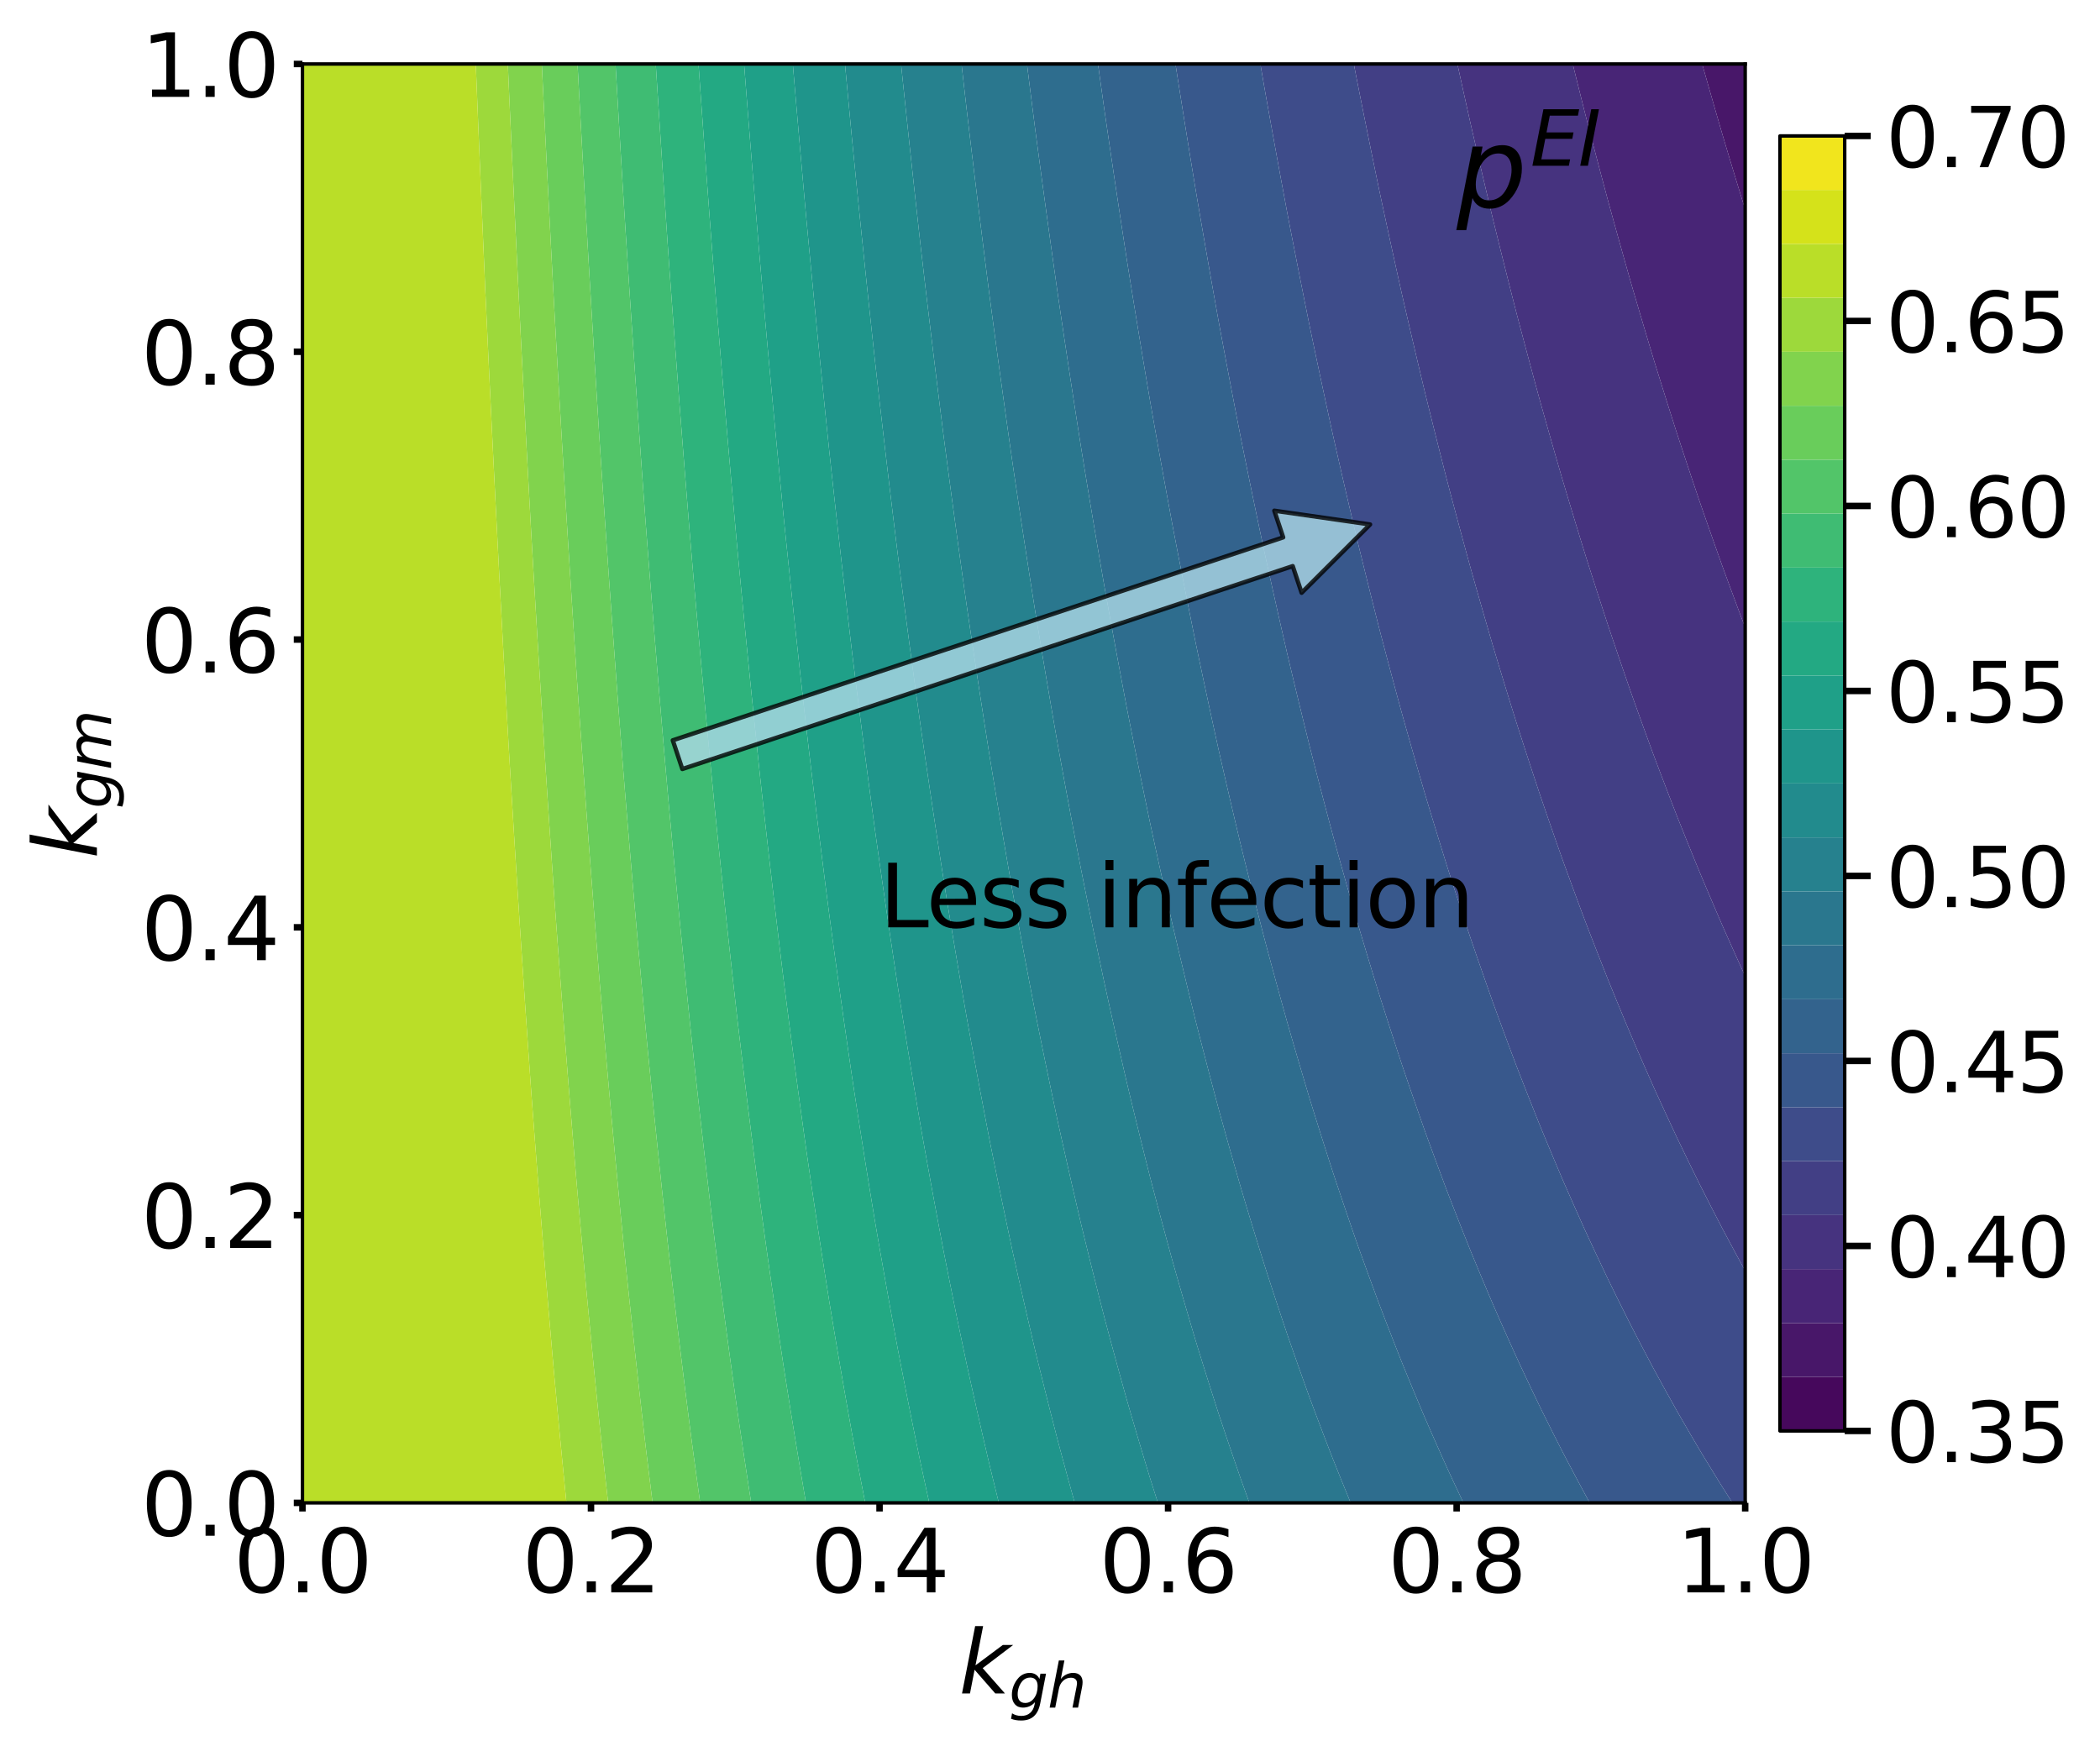 <?xml version="1.0" encoding="utf-8" standalone="no"?>
<!DOCTYPE svg PUBLIC "-//W3C//DTD SVG 1.1//EN"
  "http://www.w3.org/Graphics/SVG/1.1/DTD/svg11.dtd">
<svg xmlns:xlink="http://www.w3.org/1999/xlink" width="485.376pt" height="404.895pt" viewBox="0 0 485.376 404.895" xmlns="http://www.w3.org/2000/svg" version="1.1">
 <defs>
  <style type="text/css">*{stroke-linejoin: round; stroke-linecap: butt}</style>
 </defs>
 <g id="figure_1">
  <g id="patch_1">
   <path d="M 0 404.895 
L 485.376 404.895 
L 485.376 0 
L 0 0 
z
" style="fill: #ffffff"/>
  </g>
  <g id="axes_1">
   <g id="patch_2">
    <path d="M 69.906 347.438 
L 403.367 347.438 
L 403.367 14.798 
L 69.906 14.798 
z
" style="fill: #ffffff"/>
   </g>
   <g id="QuadContourSet_1">
    <path clip-path="url(#p0c8e6a421b)" style="fill: #46085c"/>
    <path d="M 403.367 48.436 
L 403.367 46.478 
L 403.367 41.198 
L 403.367 35.918 
L 403.367 30.638 
L 403.367 25.358 
L 403.367 20.078 
L 403.367 14.798 
L 398.074 14.798 
L 393.429 14.798 
L 394.928 20.078 
L 396.444 25.358 
L 397.975 30.638 
L 398.074 30.977 
L 399.552 35.918 
L 401.149 41.198 
L 402.763 46.478 
z
" clip-path="url(#p0c8e6a421b)" style="fill: #481769"/>
    <path d="M 403.367 145.089 
L 403.367 141.518 
L 403.367 136.238 
L 403.367 130.958 
L 403.367 125.678 
L 403.367 120.398 
L 403.367 115.118 
L 403.367 109.838 
L 403.367 104.558 
L 403.367 99.278 
L 403.367 93.998 
L 403.367 88.718 
L 403.367 83.438 
L 403.367 78.158 
L 403.367 72.878 
L 403.367 67.598 
L 403.367 62.318 
L 403.367 57.038 
L 403.367 51.758 
L 403.367 48.436 
L 402.763 46.478 
L 401.149 41.198 
L 399.552 35.918 
L 398.074 30.977 
L 397.975 30.638 
L 396.444 25.358 
L 394.928 20.078 
L 393.429 14.798 
L 392.781 14.798 
L 387.488 14.798 
L 382.195 14.798 
L 376.902 14.798 
L 371.609 14.798 
L 366.316 14.798 
L 363.515 14.798 
L 364.823 20.078 
L 366.145 25.358 
L 366.316 26.033 
L 367.506 30.638 
L 368.886 35.918 
L 370.28 41.198 
L 371.609 46.18 
L 371.69 46.478 
L 373.145 51.758 
L 374.615 57.038 
L 376.102 62.318 
L 376.902 65.128 
L 377.62 67.598 
L 379.173 72.878 
L 380.742 78.158 
L 382.195 82.989 
L 382.333 83.438 
L 383.972 88.718 
L 385.63 93.998 
L 387.308 99.278 
L 387.488 99.839 
L 389.037 104.558 
L 390.79 109.838 
L 392.563 115.118 
L 392.781 115.759 
L 394.391 120.398 
L 396.245 125.678 
L 398.074 130.825 
L 398.123 130.958 
L 400.061 136.238 
L 402.024 141.518 
z
" clip-path="url(#p0c8e6a421b)" style="fill: #482576"/>
    <path d="M 403.367 225.692 
L 403.367 220.718 
L 403.367 215.438 
L 403.367 210.158 
L 403.367 204.878 
L 403.367 199.598 
L 403.367 194.318 
L 403.367 189.038 
L 403.367 183.758 
L 403.367 178.478 
L 403.367 173.198 
L 403.367 167.918 
L 403.367 162.638 
L 403.367 157.358 
L 403.367 152.078 
L 403.367 146.798 
L 403.367 145.089 
L 402.024 141.518 
L 400.061 136.238 
L 398.123 130.958 
L 398.074 130.825 
L 396.245 125.678 
L 394.391 120.398 
L 392.781 115.759 
L 392.563 115.118 
L 390.79 109.838 
L 389.037 104.558 
L 387.488 99.839 
L 387.308 99.278 
L 385.63 93.998 
L 383.972 88.718 
L 382.333 83.438 
L 382.195 82.989 
L 380.742 78.158 
L 379.173 72.878 
L 377.62 67.598 
L 376.902 65.128 
L 376.102 62.318 
L 374.615 57.038 
L 373.145 51.758 
L 371.69 46.478 
L 371.609 46.18 
L 370.28 41.198 
L 368.886 35.918 
L 367.506 30.638 
L 366.316 26.033 
L 366.145 25.358 
L 364.823 20.078 
L 363.515 14.798 
L 361.023 14.798 
L 355.73 14.798 
L 350.437 14.798 
L 345.144 14.798 
L 339.851 14.798 
L 336.852 14.798 
L 338.009 20.078 
L 339.178 25.358 
L 339.851 28.368 
L 340.37 30.638 
L 341.591 35.918 
L 342.826 41.198 
L 344.073 46.478 
L 345.144 50.964 
L 345.338 51.758 
L 346.641 57.038 
L 347.958 62.318 
L 349.29 67.598 
L 350.437 72.093 
L 350.642 72.878 
L 352.034 78.158 
L 353.442 83.438 
L 354.866 88.718 
L 355.73 91.887 
L 356.319 93.998 
L 357.808 99.278 
L 359.314 104.558 
L 360.839 109.838 
L 361.023 110.469 
L 362.411 115.118 
L 364.005 120.398 
L 365.619 125.678 
L 366.316 127.93 
L 367.273 130.958 
L 368.963 136.238 
L 370.673 141.518 
L 371.609 144.374 
L 372.421 146.798 
L 374.211 152.078 
L 376.025 157.358 
L 376.902 159.882 
L 377.881 162.638 
L 379.781 167.918 
L 381.705 173.198 
L 382.195 174.526 
L 383.685 178.478 
L 385.702 183.758 
L 387.488 188.373 
L 387.751 189.038 
L 389.866 194.318 
L 392.009 199.598 
L 392.781 201.475 
L 394.211 204.878 
L 396.459 210.158 
L 398.074 213.9 
L 398.752 215.438 
L 401.112 220.718 
z
" clip-path="url(#p0c8e6a421b)" style="fill: #46337f"/>
    <path d="M 403.367 293.793 
L 403.367 289.358 
L 403.367 284.078 
L 403.367 278.798 
L 403.367 273.518 
L 403.367 268.238 
L 403.367 262.958 
L 403.367 257.678 
L 403.367 252.398 
L 403.367 247.118 
L 403.367 241.838 
L 403.367 236.558 
L 403.367 231.278 
L 403.367 225.998 
L 403.367 225.692 
L 401.112 220.718 
L 398.752 215.438 
L 398.074 213.9 
L 396.459 210.158 
L 394.211 204.878 
L 392.781 201.475 
L 392.009 199.598 
L 389.866 194.318 
L 387.751 189.038 
L 387.488 188.373 
L 385.702 183.758 
L 383.685 178.478 
L 382.195 174.526 
L 381.705 173.198 
L 379.781 167.918 
L 377.881 162.638 
L 376.902 159.882 
L 376.025 157.358 
L 374.211 152.078 
L 372.421 146.798 
L 371.609 144.374 
L 370.673 141.518 
L 368.963 136.238 
L 367.273 130.958 
L 366.316 127.93 
L 365.619 125.678 
L 364.005 120.398 
L 362.411 115.118 
L 361.023 110.469 
L 360.839 109.838 
L 359.314 104.558 
L 357.808 99.278 
L 356.319 93.998 
L 355.73 91.887 
L 354.866 88.718 
L 353.442 83.438 
L 352.034 78.158 
L 350.642 72.878 
L 350.437 72.093 
L 349.29 67.598 
L 347.958 62.318 
L 346.641 57.038 
L 345.338 51.758 
L 345.144 50.964 
L 344.073 46.478 
L 342.826 41.198 
L 341.591 35.918 
L 340.37 30.638 
L 339.851 28.368 
L 339.178 25.358 
L 338.009 20.078 
L 336.852 14.798 
L 334.558 14.798 
L 329.265 14.798 
L 323.972 14.798 
L 318.679 14.798 
L 313.386 14.798 
L 312.914 14.798 
L 313.386 17.25 
L 313.943 20.078 
L 314.994 25.358 
L 316.056 30.638 
L 317.129 35.918 
L 318.214 41.198 
L 318.679 43.437 
L 319.325 46.478 
L 320.46 51.758 
L 321.607 57.038 
L 322.766 62.318 
L 323.938 67.598 
L 323.972 67.747 
L 325.15 72.878 
L 326.377 78.158 
L 327.617 83.438 
L 328.872 88.718 
L 329.265 90.355 
L 330.161 93.998 
L 331.474 99.278 
L 332.802 104.558 
L 334.146 109.838 
L 334.558 111.437 
L 335.527 115.118 
L 336.935 120.398 
L 338.359 125.678 
L 339.801 130.958 
L 339.851 131.14 
L 341.292 136.238 
L 342.802 141.518 
L 344.331 146.798 
L 345.144 149.569 
L 345.896 152.078 
L 347.499 157.358 
L 349.123 162.638 
L 350.437 166.858 
L 350.775 167.918 
L 352.477 173.198 
L 354.202 178.478 
L 355.73 183.095 
L 355.954 183.758 
L 357.764 189.038 
L 359.598 194.318 
L 361.023 198.365 
L 361.467 199.598 
L 363.393 204.878 
L 365.345 210.158 
L 366.316 212.748 
L 367.347 215.438 
L 369.397 220.718 
L 371.478 225.998 
L 371.609 226.327 
L 373.63 231.278 
L 375.816 236.558 
L 376.902 239.143 
L 378.059 241.838 
L 380.359 247.118 
L 382.195 251.272 
L 382.704 252.398 
L 385.123 257.678 
L 387.488 262.76 
L 387.582 262.958 
L 390.129 268.238 
L 392.717 273.518 
L 392.781 273.647 
L 395.398 278.798 
L 398.074 283.981 
L 398.126 284.078 
L 400.953 289.358 
z
" clip-path="url(#p0c8e6a421b)" style="fill: #423f85"/>
    <path d="M 398.074 343.737 
L 400.433 347.438 
L 403.367 347.438 
L 403.367 342.158 
L 403.367 336.878 
L 403.367 331.598 
L 403.367 326.318 
L 403.367 321.038 
L 403.367 315.758 
L 403.367 310.478 
L 403.367 305.198 
L 403.367 299.918 
L 403.367 294.638 
L 403.367 293.793 
L 400.953 289.358 
L 398.126 284.078 
L 398.074 283.981 
L 395.398 278.798 
L 392.781 273.647 
L 392.717 273.518 
L 390.129 268.238 
L 387.582 262.958 
L 387.488 262.76 
L 385.123 257.678 
L 382.704 252.398 
L 382.195 251.272 
L 380.359 247.118 
L 378.059 241.838 
L 376.902 239.143 
L 375.816 236.558 
L 373.63 231.278 
L 371.609 226.327 
L 371.478 225.998 
L 369.397 220.718 
L 367.347 215.438 
L 366.316 212.748 
L 365.345 210.158 
L 363.393 204.878 
L 361.467 199.598 
L 361.023 198.365 
L 359.598 194.318 
L 357.764 189.038 
L 355.954 183.758 
L 355.73 183.095 
L 354.202 178.478 
L 352.477 173.198 
L 350.775 167.918 
L 350.437 166.858 
L 349.123 162.638 
L 347.499 157.358 
L 345.896 152.078 
L 345.144 149.569 
L 344.331 146.798 
L 342.802 141.518 
L 341.292 136.238 
L 339.851 131.14 
L 339.801 130.958 
L 338.359 125.678 
L 336.935 120.398 
L 335.527 115.118 
L 334.558 111.437 
L 334.146 109.838 
L 332.802 104.558 
L 331.474 99.278 
L 330.161 93.998 
L 329.265 90.355 
L 328.872 88.718 
L 327.617 83.438 
L 326.377 78.158 
L 325.15 72.878 
L 323.972 67.747 
L 323.938 67.598 
L 322.766 62.318 
L 321.607 57.038 
L 320.46 51.758 
L 319.325 46.478 
L 318.679 43.437 
L 318.214 41.198 
L 317.129 35.918 
L 316.056 30.638 
L 314.994 25.358 
L 313.943 20.078 
L 313.386 17.25 
L 312.914 14.798 
L 308.093 14.798 
L 302.799 14.798 
L 297.506 14.798 
L 292.213 14.798 
L 291.311 14.798 
L 292.213 20.05 
L 292.218 20.078 
L 293.158 25.358 
L 294.108 30.638 
L 295.068 35.918 
L 296.038 41.198 
L 297.019 46.478 
L 297.506 49.079 
L 298.022 51.758 
L 299.048 57.038 
L 300.086 62.318 
L 301.135 67.598 
L 302.196 72.878 
L 302.799 75.85 
L 303.28 78.158 
L 304.391 83.438 
L 305.515 88.718 
L 306.651 93.998 
L 307.801 99.278 
L 308.093 100.604 
L 308.984 104.558 
L 310.189 109.838 
L 311.408 115.118 
L 312.641 120.398 
L 313.386 123.548 
L 313.902 125.678 
L 315.194 130.958 
L 316.504 136.238 
L 317.829 141.518 
L 318.679 144.866 
L 319.181 146.798 
L 320.571 152.078 
L 321.979 157.358 
L 323.404 162.638 
L 323.972 164.714 
L 324.869 167.918 
L 326.365 173.198 
L 327.881 178.478 
L 329.265 183.237 
L 329.42 183.758 
L 331.012 189.038 
L 332.626 194.318 
L 334.261 199.598 
L 334.558 200.545 
L 335.949 204.878 
L 337.667 210.158 
L 339.41 215.438 
L 339.851 216.756 
L 341.207 220.718 
L 343.039 225.998 
L 344.898 231.278 
L 345.144 231.966 
L 346.821 236.558 
L 348.777 241.838 
L 350.437 246.253 
L 350.77 247.118 
L 352.829 252.398 
L 354.92 257.678 
L 355.73 259.695 
L 357.071 262.958 
L 359.274 268.238 
L 361.023 272.366 
L 361.523 273.518 
L 363.845 278.798 
L 366.206 284.078 
L 366.316 284.321 
L 368.653 289.358 
L 371.144 294.638 
L 371.609 295.61 
L 373.719 299.918 
L 376.349 305.198 
L 376.902 306.292 
L 379.068 310.478 
L 381.847 315.758 
L 382.195 316.409 
L 384.727 321.038 
L 387.488 326 
L 387.669 326.318 
L 390.723 331.598 
L 392.781 335.093 
L 393.856 336.878 
L 397.09 342.158 
z
" clip-path="url(#p0c8e6a421b)" style="fill: #3e4c8a"/>
    <path d="M 366.316 345.371 
L 367.454 347.438 
L 371.609 347.438 
L 376.902 347.438 
L 382.195 347.438 
L 387.488 347.438 
L 392.781 347.438 
L 398.074 347.438 
L 400.433 347.438 
L 398.074 343.737 
L 397.09 342.158 
L 393.856 336.878 
L 392.781 335.093 
L 390.723 331.598 
L 387.669 326.318 
L 387.488 326 
L 384.727 321.038 
L 382.195 316.409 
L 381.847 315.758 
L 379.068 310.478 
L 376.902 306.292 
L 376.349 305.198 
L 373.719 299.918 
L 371.609 295.61 
L 371.144 294.638 
L 368.653 289.358 
L 366.316 284.321 
L 366.206 284.078 
L 363.845 278.798 
L 361.523 273.518 
L 361.023 272.366 
L 359.274 268.238 
L 357.071 262.958 
L 355.73 259.695 
L 354.92 257.678 
L 352.829 252.398 
L 350.77 247.118 
L 350.437 246.253 
L 348.777 241.838 
L 346.821 236.558 
L 345.144 231.966 
L 344.898 231.278 
L 343.039 225.998 
L 341.207 220.718 
L 339.851 216.756 
L 339.41 215.438 
L 337.667 210.158 
L 335.949 204.878 
L 334.558 200.545 
L 334.261 199.598 
L 332.626 194.318 
L 331.012 189.038 
L 329.42 183.758 
L 329.265 183.237 
L 327.881 178.478 
L 326.365 173.198 
L 324.869 167.918 
L 323.972 164.714 
L 323.404 162.638 
L 321.979 157.358 
L 320.571 152.078 
L 319.181 146.798 
L 318.679 144.866 
L 317.829 141.518 
L 316.504 136.238 
L 315.194 130.958 
L 313.902 125.678 
L 313.386 123.548 
L 312.641 120.398 
L 311.408 115.118 
L 310.189 109.838 
L 308.984 104.558 
L 308.093 100.604 
L 307.801 99.278 
L 306.651 93.998 
L 305.515 88.718 
L 304.391 83.438 
L 303.28 78.158 
L 302.799 75.85 
L 302.196 72.878 
L 301.135 67.598 
L 300.086 62.318 
L 299.048 57.038 
L 298.022 51.758 
L 297.506 49.079 
L 297.019 46.478 
L 296.038 41.198 
L 295.068 35.918 
L 294.108 30.638 
L 293.158 25.358 
L 292.218 20.078 
L 292.213 20.05 
L 291.311 14.798 
L 286.92 14.798 
L 281.627 14.798 
L 276.334 14.798 
L 271.686 14.798 
L 272.513 20.078 
L 273.349 25.358 
L 274.194 30.638 
L 275.048 35.918 
L 275.911 41.198 
L 276.334 43.766 
L 276.794 46.478 
L 277.698 51.758 
L 278.612 57.038 
L 279.535 62.318 
L 280.469 67.598 
L 281.413 72.878 
L 281.627 74.065 
L 282.386 78.158 
L 283.376 83.438 
L 284.377 88.718 
L 285.39 93.998 
L 286.414 99.278 
L 286.92 101.862 
L 287.463 104.558 
L 288.537 109.838 
L 289.624 115.118 
L 290.724 120.398 
L 291.836 125.678 
L 292.213 127.447 
L 292.981 130.958 
L 294.149 136.238 
L 295.331 141.518 
L 296.528 146.798 
L 297.506 151.063 
L 297.746 152.078 
L 299.002 157.358 
L 300.275 162.638 
L 301.564 167.918 
L 302.799 172.914 
L 302.872 173.198 
L 304.226 178.478 
L 305.598 183.758 
L 306.989 189.038 
L 308.093 193.176 
L 308.405 194.318 
L 309.867 199.598 
L 311.349 204.878 
L 312.851 210.158 
L 313.386 212.014 
L 314.397 215.438 
L 315.978 220.718 
L 317.581 225.998 
L 318.679 229.563 
L 319.22 231.278 
L 320.908 236.558 
L 322.621 241.838 
L 323.972 245.943 
L 324.368 247.118 
L 326.173 252.398 
L 328.005 257.678 
L 329.265 261.256 
L 329.879 262.958 
L 331.811 268.238 
L 333.773 273.518 
L 334.558 275.598 
L 335.794 278.798 
L 337.865 284.078 
L 339.851 289.063 
L 339.971 289.358 
L 342.158 294.638 
L 344.382 299.918 
L 345.144 301.7 
L 346.676 305.198 
L 349.026 310.478 
L 350.437 313.598 
L 351.438 315.758 
L 353.924 321.038 
L 355.73 324.808 
L 356.47 326.318 
L 359.102 331.598 
L 361.023 335.384 
L 361.799 336.878 
L 364.588 342.158 
z
" clip-path="url(#p0c8e6a421b)" style="fill: #38588c"/>
    <path d="M 339.851 347.438 
L 345.144 347.438 
L 350.437 347.438 
L 355.73 347.438 
L 361.023 347.438 
L 366.316 347.438 
L 367.454 347.438 
L 366.316 345.371 
L 364.588 342.158 
L 361.799 336.878 
L 361.023 335.384 
L 359.102 331.598 
L 356.47 326.318 
L 355.73 324.808 
L 353.924 321.038 
L 351.438 315.758 
L 350.437 313.598 
L 349.026 310.478 
L 346.676 305.198 
L 345.144 301.7 
L 344.382 299.918 
L 342.158 294.638 
L 339.971 289.358 
L 339.851 289.063 
L 337.865 284.078 
L 335.794 278.798 
L 334.558 275.598 
L 333.773 273.518 
L 331.811 268.238 
L 329.879 262.958 
L 329.265 261.256 
L 328.005 257.678 
L 326.173 252.398 
L 324.368 247.118 
L 323.972 245.943 
L 322.621 241.838 
L 320.908 236.558 
L 319.22 231.278 
L 318.679 229.563 
L 317.581 225.998 
L 315.978 220.718 
L 314.397 215.438 
L 313.386 212.014 
L 312.851 210.158 
L 311.349 204.878 
L 309.867 199.598 
L 308.405 194.318 
L 308.093 193.176 
L 306.989 189.038 
L 305.598 183.758 
L 304.226 178.478 
L 302.872 173.198 
L 302.799 172.914 
L 301.564 167.918 
L 300.275 162.638 
L 299.002 157.358 
L 297.746 152.078 
L 297.506 151.063 
L 296.528 146.798 
L 295.331 141.518 
L 294.149 136.238 
L 292.981 130.958 
L 292.213 127.447 
L 291.836 125.678 
L 290.724 120.398 
L 289.624 115.118 
L 288.537 109.838 
L 287.463 104.558 
L 286.92 101.862 
L 286.414 99.278 
L 285.39 93.998 
L 284.377 88.718 
L 283.376 83.438 
L 282.386 78.158 
L 281.627 74.065 
L 281.413 72.878 
L 280.469 67.598 
L 279.535 62.318 
L 278.612 57.038 
L 277.698 51.758 
L 276.794 46.478 
L 276.334 43.766 
L 275.911 41.198 
L 275.048 35.918 
L 274.194 30.638 
L 273.349 25.358 
L 272.513 20.078 
L 271.686 14.798 
L 271.041 14.798 
L 265.748 14.798 
L 260.455 14.798 
L 255.162 14.798 
L 253.783 14.798 
L 254.514 20.078 
L 255.162 24.709 
L 255.256 25.358 
L 256.023 30.638 
L 256.798 35.918 
L 257.581 41.198 
L 258.372 46.478 
L 259.172 51.758 
L 259.981 57.038 
L 260.455 60.104 
L 260.807 62.318 
L 261.656 67.598 
L 262.514 72.878 
L 263.381 78.158 
L 264.258 83.438 
L 265.144 88.718 
L 265.748 92.275 
L 266.049 93.998 
L 266.979 99.278 
L 267.921 104.558 
L 268.873 109.838 
L 269.837 115.118 
L 270.811 120.398 
L 271.041 121.63 
L 271.817 125.678 
L 272.842 130.958 
L 273.878 136.238 
L 274.927 141.518 
L 275.989 146.798 
L 276.334 148.496 
L 277.083 152.078 
L 278.199 157.358 
L 279.329 162.638 
L 280.473 167.918 
L 281.627 173.174 
L 281.633 173.198 
L 282.837 178.478 
L 284.056 183.758 
L 285.292 189.038 
L 286.544 194.318 
L 286.92 195.887 
L 287.835 199.598 
L 289.152 204.878 
L 290.488 210.158 
L 291.843 215.438 
L 292.213 216.865 
L 293.241 220.718 
L 294.667 225.998 
L 296.114 231.278 
L 297.506 236.289 
L 297.583 236.558 
L 299.108 241.838 
L 300.656 247.118 
L 302.227 252.398 
L 302.799 254.298 
L 303.845 257.678 
L 305.502 262.958 
L 307.185 268.238 
L 308.093 271.047 
L 308.912 273.518 
L 310.688 278.798 
L 312.493 284.078 
L 313.386 286.651 
L 314.349 289.358 
L 316.256 294.638 
L 318.194 299.918 
L 318.679 301.217 
L 320.2 305.198 
L 322.251 310.478 
L 323.972 314.836 
L 324.345 315.758 
L 326.516 321.038 
L 328.726 326.318 
L 329.265 327.586 
L 331.013 331.598 
L 333.355 336.878 
L 334.558 339.543 
L 335.767 342.158 
L 338.25 347.438 
z
" clip-path="url(#p0c8e6a421b)" style="fill: #33638d"/>
    <path d="M 313.386 347.438 
L 318.679 347.438 
L 323.972 347.438 
L 329.265 347.438 
L 334.558 347.438 
L 338.25 347.438 
L 335.767 342.158 
L 334.558 339.543 
L 333.355 336.878 
L 331.013 331.598 
L 329.265 327.586 
L 328.726 326.318 
L 326.516 321.038 
L 324.345 315.758 
L 323.972 314.836 
L 322.251 310.478 
L 320.2 305.198 
L 318.679 301.217 
L 318.194 299.918 
L 316.256 294.638 
L 314.349 289.358 
L 313.386 286.651 
L 312.493 284.078 
L 310.688 278.798 
L 308.912 273.518 
L 308.093 271.047 
L 307.185 268.238 
L 305.502 262.958 
L 303.845 257.678 
L 302.799 254.298 
L 302.227 252.398 
L 300.656 247.118 
L 299.108 241.838 
L 297.583 236.558 
L 297.506 236.289 
L 296.114 231.278 
L 294.667 225.998 
L 293.241 220.718 
L 292.213 216.865 
L 291.843 215.438 
L 290.488 210.158 
L 289.152 204.878 
L 287.835 199.598 
L 286.92 195.887 
L 286.544 194.318 
L 285.292 189.038 
L 284.056 183.758 
L 282.837 178.478 
L 281.633 173.198 
L 281.627 173.174 
L 280.473 167.918 
L 279.329 162.638 
L 278.199 157.358 
L 277.083 152.078 
L 276.334 148.496 
L 275.989 146.798 
L 274.927 141.518 
L 273.878 136.238 
L 272.842 130.958 
L 271.817 125.678 
L 271.041 121.63 
L 270.811 120.398 
L 269.837 115.118 
L 268.873 109.838 
L 267.921 104.558 
L 266.979 99.278 
L 266.049 93.998 
L 265.748 92.275 
L 265.144 88.718 
L 264.258 83.438 
L 263.381 78.158 
L 262.514 72.878 
L 261.656 67.598 
L 260.807 62.318 
L 260.455 60.104 
L 259.981 57.038 
L 259.172 51.758 
L 258.372 46.478 
L 257.581 41.198 
L 256.798 35.918 
L 256.023 30.638 
L 255.256 25.358 
L 255.162 24.709 
L 254.514 20.078 
L 253.783 14.798 
L 249.869 14.798 
L 244.576 14.798 
L 239.283 14.798 
L 237.364 14.798 
L 238.025 20.078 
L 238.693 25.358 
L 239.283 29.98 
L 239.37 30.638 
L 240.071 35.918 
L 240.779 41.198 
L 241.494 46.478 
L 242.217 51.758 
L 242.948 57.038 
L 243.687 62.318 
L 244.434 67.598 
L 244.576 68.594 
L 245.206 72.878 
L 245.99 78.158 
L 246.784 83.438 
L 247.586 88.718 
L 248.397 93.998 
L 249.217 99.278 
L 249.869 103.427 
L 250.052 104.558 
L 250.914 109.838 
L 251.786 115.118 
L 252.668 120.398 
L 253.561 125.678 
L 254.465 130.958 
L 255.162 134.988 
L 255.385 136.238 
L 256.335 141.518 
L 257.296 146.798 
L 258.27 152.078 
L 259.256 157.358 
L 260.254 162.638 
L 260.455 163.694 
L 261.285 167.918 
L 262.336 173.198 
L 263.4 178.478 
L 264.477 183.758 
L 265.569 189.038 
L 265.748 189.894 
L 266.699 194.318 
L 267.849 199.598 
L 269.014 204.878 
L 270.196 210.158 
L 271.041 213.89 
L 271.402 215.438 
L 272.647 220.718 
L 273.91 225.998 
L 275.19 231.278 
L 276.334 235.932 
L 276.492 236.558 
L 277.843 241.838 
L 279.213 247.118 
L 280.604 252.398 
L 281.627 256.23 
L 282.025 257.678 
L 283.493 262.958 
L 284.983 268.238 
L 286.497 273.518 
L 286.92 274.976 
L 288.061 278.798 
L 289.661 284.078 
L 291.286 289.358 
L 292.213 292.326 
L 292.955 294.638 
L 294.674 299.918 
L 296.422 305.198 
L 297.506 308.423 
L 298.216 310.478 
L 300.066 315.758 
L 301.949 321.038 
L 302.799 323.386 
L 303.89 326.318 
L 305.885 331.598 
L 307.917 336.878 
L 308.093 337.327 
L 310.03 342.158 
L 312.186 347.438 
z
" clip-path="url(#p0c8e6a421b)" style="fill: #2e6d8e"/>
    <path d="M 286.92 342.284 
L 288.779 347.438 
L 292.213 347.438 
L 297.506 347.438 
L 302.799 347.438 
L 308.093 347.438 
L 312.186 347.438 
L 310.03 342.158 
L 308.093 337.327 
L 307.917 336.878 
L 305.885 331.598 
L 303.89 326.318 
L 302.799 323.386 
L 301.949 321.038 
L 300.066 315.758 
L 298.216 310.478 
L 297.506 308.423 
L 296.422 305.198 
L 294.674 299.918 
L 292.955 294.638 
L 292.213 292.326 
L 291.286 289.358 
L 289.661 284.078 
L 288.061 278.798 
L 286.92 274.976 
L 286.497 273.518 
L 284.983 268.238 
L 283.493 262.958 
L 282.025 257.678 
L 281.627 256.23 
L 280.604 252.398 
L 279.213 247.118 
L 277.843 241.838 
L 276.492 236.558 
L 276.334 235.932 
L 275.19 231.278 
L 273.91 225.998 
L 272.647 220.718 
L 271.402 215.438 
L 271.041 213.89 
L 270.196 210.158 
L 269.014 204.878 
L 267.849 199.598 
L 266.699 194.318 
L 265.748 189.894 
L 265.569 189.038 
L 264.477 183.758 
L 263.4 178.478 
L 262.336 173.198 
L 261.285 167.918 
L 260.455 163.694 
L 260.254 162.638 
L 259.256 157.358 
L 258.27 152.078 
L 257.296 146.798 
L 256.335 141.518 
L 255.385 136.238 
L 255.162 134.988 
L 254.465 130.958 
L 253.561 125.678 
L 252.668 120.398 
L 251.786 115.118 
L 250.914 109.838 
L 250.052 104.558 
L 249.869 103.427 
L 249.217 99.278 
L 248.397 93.998 
L 247.586 88.718 
L 246.784 83.438 
L 245.99 78.158 
L 245.206 72.878 
L 244.576 68.594 
L 244.434 67.598 
L 243.687 62.318 
L 242.948 57.038 
L 242.217 51.758 
L 241.494 46.478 
L 240.779 41.198 
L 240.071 35.918 
L 239.37 30.638 
L 239.283 29.98 
L 238.693 25.358 
L 238.025 20.078 
L 237.364 14.798 
L 233.99 14.798 
L 228.697 14.798 
L 223.404 14.798 
L 222.239 14.798 
L 222.834 20.078 
L 223.404 25.093 
L 223.435 25.358 
L 224.06 30.638 
L 224.69 35.918 
L 225.328 41.198 
L 225.972 46.478 
L 226.623 51.758 
L 227.281 57.038 
L 227.946 62.318 
L 228.619 67.598 
L 228.697 68.209 
L 229.315 72.878 
L 230.022 78.158 
L 230.736 83.438 
L 231.459 88.718 
L 232.19 93.998 
L 232.929 99.278 
L 233.676 104.558 
L 233.99 106.755 
L 234.444 109.838 
L 235.231 115.118 
L 236.026 120.398 
L 236.831 125.678 
L 237.645 130.958 
L 238.469 136.238 
L 239.283 141.394 
L 239.303 141.518 
L 240.171 146.798 
L 241.049 152.078 
L 241.937 157.358 
L 242.837 162.638 
L 243.748 167.918 
L 244.576 172.657 
L 244.674 173.198 
L 245.633 178.478 
L 246.606 183.758 
L 247.591 189.038 
L 248.589 194.318 
L 249.6 199.598 
L 249.869 200.99 
L 250.644 204.878 
L 251.71 210.158 
L 252.791 215.438 
L 253.887 220.718 
L 254.997 225.998 
L 255.162 226.773 
L 256.149 231.278 
L 257.322 236.558 
L 258.511 241.838 
L 259.718 247.118 
L 260.455 250.303 
L 260.954 252.398 
L 262.229 257.678 
L 263.523 262.958 
L 264.836 268.238 
L 265.748 271.854 
L 266.18 273.518 
L 267.568 278.798 
L 268.978 284.078 
L 270.411 289.358 
L 271.041 291.65 
L 271.887 294.638 
L 273.403 299.918 
L 274.945 305.198 
L 276.334 309.883 
L 276.516 310.478 
L 278.149 315.758 
L 279.81 321.038 
L 281.499 326.318 
L 281.627 326.713 
L 283.258 331.598 
L 285.051 336.878 
L 286.876 342.158 
z
" clip-path="url(#p0c8e6a421b)" style="fill: #2a778e"/>
    <path d="M 271.041 347.438 
L 276.334 347.438 
L 281.627 347.438 
L 286.92 347.438 
L 288.779 347.438 
L 286.92 342.284 
L 286.876 342.158 
L 285.051 336.878 
L 283.258 331.598 
L 281.627 326.713 
L 281.499 326.318 
L 279.81 321.038 
L 278.149 315.758 
L 276.516 310.478 
L 276.334 309.883 
L 274.945 305.198 
L 273.403 299.918 
L 271.887 294.638 
L 271.041 291.65 
L 270.411 289.358 
L 268.978 284.078 
L 267.568 278.798 
L 266.18 273.518 
L 265.748 271.854 
L 264.836 268.238 
L 263.523 262.958 
L 262.229 257.678 
L 260.954 252.398 
L 260.455 250.303 
L 259.718 247.118 
L 258.511 241.838 
L 257.322 236.558 
L 256.149 231.278 
L 255.162 226.773 
L 254.997 225.998 
L 253.887 220.718 
L 252.791 215.438 
L 251.71 210.158 
L 250.644 204.878 
L 249.869 200.99 
L 249.6 199.598 
L 248.589 194.318 
L 247.591 189.038 
L 246.606 183.758 
L 245.633 178.478 
L 244.674 173.198 
L 244.576 172.657 
L 243.748 167.918 
L 242.837 162.638 
L 241.937 157.358 
L 241.049 152.078 
L 240.171 146.798 
L 239.303 141.518 
L 239.283 141.394 
L 238.469 136.238 
L 237.645 130.958 
L 236.831 125.678 
L 236.026 120.398 
L 235.231 115.118 
L 234.444 109.838 
L 233.99 106.755 
L 233.676 104.558 
L 232.929 99.278 
L 232.19 93.998 
L 231.459 88.718 
L 230.736 83.438 
L 230.022 78.158 
L 229.315 72.878 
L 228.697 68.209 
L 228.619 67.598 
L 227.946 62.318 
L 227.281 57.038 
L 226.623 51.758 
L 225.972 46.478 
L 225.328 41.198 
L 224.69 35.918 
L 224.06 30.638 
L 223.435 25.358 
L 223.404 25.093 
L 222.834 20.078 
L 222.239 14.798 
L 218.111 14.798 
L 212.818 14.798 
L 208.259 14.798 
L 208.808 20.078 
L 209.361 25.358 
L 209.921 30.638 
L 210.486 35.918 
L 211.058 41.198 
L 211.635 46.478 
L 212.219 51.758 
L 212.808 57.038 
L 212.818 57.125 
L 213.422 62.318 
L 214.042 67.598 
L 214.669 72.878 
L 215.303 78.158 
L 215.943 83.438 
L 216.592 88.718 
L 217.247 93.998 
L 217.909 99.278 
L 218.111 100.869 
L 218.593 104.558 
L 219.291 109.838 
L 219.996 115.118 
L 220.71 120.398 
L 221.432 125.678 
L 222.163 130.958 
L 222.902 136.238 
L 223.404 139.779 
L 223.658 141.518 
L 224.437 146.798 
L 225.225 152.078 
L 226.023 157.358 
L 226.831 162.638 
L 227.649 167.918 
L 228.478 173.198 
L 228.697 174.581 
L 229.334 178.478 
L 230.208 183.758 
L 231.093 189.038 
L 231.989 194.318 
L 232.897 199.598 
L 233.817 204.878 
L 233.99 205.858 
L 234.771 210.158 
L 235.743 215.438 
L 236.727 220.718 
L 237.725 225.998 
L 238.738 231.278 
L 239.283 234.087 
L 239.777 236.558 
L 240.846 241.838 
L 241.931 247.118 
L 243.031 252.398 
L 244.148 257.678 
L 244.576 259.677 
L 245.3 262.958 
L 246.481 268.238 
L 247.68 273.518 
L 248.897 278.798 
L 249.869 282.955 
L 250.14 284.078 
L 251.428 289.358 
L 252.737 294.638 
L 254.067 299.918 
L 255.162 304.2 
L 255.425 305.198 
L 256.835 310.478 
L 258.268 315.758 
L 259.725 321.038 
L 260.455 323.643 
L 261.226 326.318 
L 262.773 331.598 
L 264.347 336.878 
L 265.748 341.5 
L 265.954 342.158 
L 267.626 347.438 
z
" clip-path="url(#p0c8e6a421b)" style="fill: #26818e"/>
    <path d="M 249.869 347.438 
L 255.162 347.438 
L 260.455 347.438 
L 265.748 347.438 
L 267.626 347.438 
L 265.954 342.158 
L 265.748 341.5 
L 264.347 336.878 
L 262.773 331.598 
L 261.226 326.318 
L 260.455 323.643 
L 259.725 321.038 
L 258.268 315.758 
L 256.835 310.478 
L 255.425 305.198 
L 255.162 304.2 
L 254.067 299.918 
L 252.737 294.638 
L 251.428 289.358 
L 250.14 284.078 
L 249.869 282.955 
L 248.897 278.798 
L 247.68 273.518 
L 246.481 268.238 
L 245.3 262.958 
L 244.576 259.677 
L 244.148 257.678 
L 243.031 252.398 
L 241.931 247.118 
L 240.846 241.838 
L 239.777 236.558 
L 239.283 234.087 
L 238.738 231.278 
L 237.725 225.998 
L 236.727 220.718 
L 235.743 215.438 
L 234.771 210.158 
L 233.99 205.858 
L 233.817 204.878 
L 232.897 199.598 
L 231.989 194.318 
L 231.093 189.038 
L 230.208 183.758 
L 229.334 178.478 
L 228.697 174.581 
L 228.478 173.198 
L 227.649 167.918 
L 226.831 162.638 
L 226.023 157.358 
L 225.225 152.078 
L 224.437 146.798 
L 223.658 141.518 
L 223.404 139.779 
L 222.902 136.238 
L 222.163 130.958 
L 221.432 125.678 
L 220.71 120.398 
L 219.996 115.118 
L 219.291 109.838 
L 218.593 104.558 
L 218.111 100.869 
L 217.909 99.278 
L 217.247 93.998 
L 216.592 88.718 
L 215.943 83.438 
L 215.303 78.158 
L 214.669 72.878 
L 214.042 67.598 
L 213.422 62.318 
L 212.818 57.125 
L 212.808 57.038 
L 212.219 51.758 
L 211.635 46.478 
L 211.058 41.198 
L 210.486 35.918 
L 209.921 30.638 
L 209.361 25.358 
L 208.808 20.078 
L 208.259 14.798 
L 207.525 14.798 
L 202.232 14.798 
L 196.939 14.798 
L 195.304 14.798 
L 195.793 20.078 
L 196.288 25.358 
L 196.787 30.638 
L 196.939 32.233 
L 197.302 35.918 
L 197.827 41.198 
L 198.358 46.478 
L 198.895 51.758 
L 199.437 57.038 
L 199.985 62.318 
L 200.538 67.598 
L 201.098 72.878 
L 201.664 78.158 
L 202.232 83.398 
L 202.237 83.438 
L 202.832 88.718 
L 203.435 93.998 
L 204.044 99.278 
L 204.661 104.558 
L 205.284 109.838 
L 205.914 115.118 
L 206.552 120.398 
L 207.197 125.678 
L 207.525 128.332 
L 207.86 130.958 
L 208.54 136.238 
L 209.228 141.518 
L 209.924 146.798 
L 210.629 152.078 
L 211.343 157.358 
L 212.065 162.638 
L 212.796 167.918 
L 212.818 168.073 
L 213.558 173.198 
L 214.33 178.478 
L 215.111 183.758 
L 215.903 189.038 
L 216.704 194.318 
L 217.517 199.598 
L 218.111 203.415 
L 218.346 204.878 
L 219.204 210.158 
L 220.073 215.438 
L 220.955 220.718 
L 221.848 225.998 
L 222.753 231.278 
L 223.404 235.022 
L 223.679 236.558 
L 224.637 241.838 
L 225.608 247.118 
L 226.593 252.398 
L 227.592 257.678 
L 228.606 262.958 
L 228.697 263.427 
L 229.661 268.238 
L 230.735 273.518 
L 231.825 278.798 
L 232.931 284.078 
L 233.99 289.056 
L 234.056 289.358 
L 235.229 294.638 
L 236.42 299.918 
L 237.63 305.198 
L 238.86 310.478 
L 239.283 312.268 
L 240.133 315.758 
L 241.438 321.038 
L 242.765 326.318 
L 244.115 331.598 
L 244.576 333.376 
L 245.512 336.878 
L 246.947 342.158 
L 248.407 347.438 
z
" clip-path="url(#p0c8e6a421b)" style="fill: #228b8d"/>
    <path d="M 233.99 347.438 
L 239.283 347.438 
L 244.576 347.438 
L 248.407 347.438 
L 246.947 342.158 
L 245.512 336.878 
L 244.576 333.376 
L 244.115 331.598 
L 242.765 326.318 
L 241.438 321.038 
L 240.133 315.758 
L 239.283 312.268 
L 238.86 310.478 
L 237.63 305.198 
L 236.42 299.918 
L 235.229 294.638 
L 234.056 289.358 
L 233.99 289.056 
L 232.931 284.078 
L 231.825 278.798 
L 230.735 273.518 
L 229.661 268.238 
L 228.697 263.427 
L 228.606 262.958 
L 227.592 257.678 
L 226.593 252.398 
L 225.608 247.118 
L 224.637 241.838 
L 223.679 236.558 
L 223.404 235.022 
L 222.753 231.278 
L 221.848 225.998 
L 220.955 220.718 
L 220.073 215.438 
L 219.204 210.158 
L 218.346 204.878 
L 218.111 203.415 
L 217.517 199.598 
L 216.704 194.318 
L 215.903 189.038 
L 215.111 183.758 
L 214.33 178.478 
L 213.558 173.198 
L 212.818 168.073 
L 212.796 167.918 
L 212.065 162.638 
L 211.343 157.358 
L 210.629 152.078 
L 209.924 146.798 
L 209.228 141.518 
L 208.54 136.238 
L 207.86 130.958 
L 207.525 128.332 
L 207.197 125.678 
L 206.552 120.398 
L 205.914 115.118 
L 205.284 109.838 
L 204.661 104.558 
L 204.044 99.278 
L 203.435 93.998 
L 202.832 88.718 
L 202.237 83.438 
L 202.232 83.398 
L 201.664 78.158 
L 201.098 72.878 
L 200.538 67.598 
L 199.985 62.318 
L 199.437 57.038 
L 198.895 51.758 
L 198.358 46.478 
L 197.827 41.198 
L 197.302 35.918 
L 196.939 32.233 
L 196.787 30.638 
L 196.288 25.358 
L 195.793 20.078 
L 195.304 14.798 
L 191.646 14.798 
L 186.353 14.798 
L 183.244 14.798 
L 183.692 20.078 
L 184.145 25.358 
L 184.602 30.638 
L 185.064 35.918 
L 185.531 41.198 
L 186.003 46.478 
L 186.353 50.356 
L 186.484 51.758 
L 186.981 57.038 
L 187.483 62.318 
L 187.99 67.598 
L 188.504 72.878 
L 189.022 78.158 
L 189.547 83.438 
L 190.077 88.718 
L 190.613 93.998 
L 191.155 99.278 
L 191.646 104.011 
L 191.705 104.558 
L 192.276 109.838 
L 192.854 115.118 
L 193.439 120.398 
L 194.03 125.678 
L 194.628 130.958 
L 195.234 136.238 
L 195.846 141.518 
L 196.466 146.798 
L 196.939 150.779 
L 197.098 152.078 
L 197.752 157.358 
L 198.415 162.638 
L 199.085 167.918 
L 199.764 173.198 
L 200.451 178.478 
L 201.147 183.758 
L 201.852 189.038 
L 202.232 191.853 
L 202.576 194.318 
L 203.32 199.598 
L 204.075 204.878 
L 204.839 210.158 
L 205.614 215.438 
L 206.399 220.718 
L 207.194 225.998 
L 207.525 228.165 
L 208.015 231.278 
L 208.857 236.558 
L 209.71 241.838 
L 210.576 247.118 
L 211.454 252.398 
L 212.344 257.678 
L 212.818 260.449 
L 213.26 262.958 
L 214.204 268.238 
L 215.161 273.518 
L 216.132 278.798 
L 217.119 284.078 
L 218.111 289.311 
L 218.12 289.358 
L 219.166 294.638 
L 220.229 299.918 
L 221.308 305.198 
L 222.404 310.478 
L 223.404 315.218 
L 223.522 315.758 
L 224.686 321.038 
L 225.87 326.318 
L 227.073 331.598 
L 228.297 336.878 
L 228.697 338.577 
L 229.566 342.158 
L 230.868 347.438 
z
" clip-path="url(#p0c8e6a421b)" style="fill: #1f958b"/>
    <path d="M 218.111 347.438 
L 223.404 347.438 
L 228.697 347.438 
L 230.868 347.438 
L 229.566 342.158 
L 228.697 338.577 
L 228.297 336.878 
L 227.073 331.598 
L 225.87 326.318 
L 224.686 321.038 
L 223.522 315.758 
L 223.404 315.218 
L 222.404 310.478 
L 221.308 305.198 
L 220.229 299.918 
L 219.166 294.638 
L 218.12 289.358 
L 218.111 289.311 
L 217.119 284.078 
L 216.132 278.798 
L 215.161 273.518 
L 214.204 268.238 
L 213.26 262.958 
L 212.818 260.449 
L 212.344 257.678 
L 211.454 252.398 
L 210.576 247.118 
L 209.71 241.838 
L 208.857 236.558 
L 208.015 231.278 
L 207.525 228.165 
L 207.194 225.998 
L 206.399 220.718 
L 205.614 215.438 
L 204.839 210.158 
L 204.075 204.878 
L 203.32 199.598 
L 202.576 194.318 
L 202.232 191.853 
L 201.852 189.038 
L 201.147 183.758 
L 200.451 178.478 
L 199.764 173.198 
L 199.085 167.918 
L 198.415 162.638 
L 197.752 157.358 
L 197.098 152.078 
L 196.939 150.779 
L 196.466 146.798 
L 195.846 141.518 
L 195.234 136.238 
L 194.628 130.958 
L 194.03 125.678 
L 193.439 120.398 
L 192.854 115.118 
L 192.276 109.838 
L 191.705 104.558 
L 191.646 104.011 
L 191.155 99.278 
L 190.613 93.998 
L 190.077 88.718 
L 189.547 83.438 
L 189.022 78.158 
L 188.504 72.878 
L 187.99 67.598 
L 187.483 62.318 
L 186.981 57.038 
L 186.484 51.758 
L 186.353 50.356 
L 186.003 46.478 
L 185.531 41.198 
L 185.064 35.918 
L 184.602 30.638 
L 184.145 25.358 
L 183.692 20.078 
L 183.244 14.798 
L 181.06 14.798 
L 175.767 14.798 
L 171.983 14.798 
L 172.393 20.078 
L 172.806 25.358 
L 173.224 30.638 
L 173.646 35.918 
L 174.072 41.198 
L 174.503 46.478 
L 174.938 51.758 
L 175.378 57.038 
L 175.767 61.655 
L 175.825 62.318 
L 176.288 67.598 
L 176.757 72.878 
L 177.231 78.158 
L 177.71 83.438 
L 178.194 88.718 
L 178.684 93.998 
L 179.179 99.278 
L 179.68 104.558 
L 180.186 109.838 
L 180.698 115.118 
L 181.06 118.81 
L 181.221 120.398 
L 181.761 125.678 
L 182.308 130.958 
L 182.861 136.238 
L 183.421 141.518 
L 183.987 146.798 
L 184.56 152.078 
L 185.14 157.358 
L 185.727 162.638 
L 186.321 167.918 
L 186.353 168.197 
L 186.941 173.198 
L 187.569 178.478 
L 188.205 183.758 
L 188.849 189.038 
L 189.501 194.318 
L 190.162 199.598 
L 190.831 204.878 
L 191.509 210.158 
L 191.646 211.212 
L 192.213 215.438 
L 192.93 220.718 
L 193.657 225.998 
L 194.394 231.278 
L 195.141 236.558 
L 195.899 241.838 
L 196.667 247.118 
L 196.939 248.968 
L 197.461 252.398 
L 198.274 257.678 
L 199.1 262.958 
L 199.937 268.238 
L 200.787 273.518 
L 201.649 278.798 
L 202.232 282.317 
L 202.533 284.078 
L 203.448 289.358 
L 204.377 294.638 
L 205.32 299.918 
L 206.278 305.198 
L 207.251 310.478 
L 207.525 311.945 
L 208.261 315.758 
L 209.295 321.038 
L 210.346 326.318 
L 211.414 331.598 
L 212.501 336.878 
L 212.818 338.397 
L 213.629 342.158 
L 214.785 347.438 
z
" clip-path="url(#p0c8e6a421b)" style="fill: #1fa088"/>
    <path d="M 202.232 347.438 
L 207.525 347.438 
L 212.818 347.438 
L 214.785 347.438 
L 213.629 342.158 
L 212.818 338.397 
L 212.501 336.878 
L 211.414 331.598 
L 210.346 326.318 
L 209.295 321.038 
L 208.261 315.758 
L 207.525 311.945 
L 207.251 310.478 
L 206.278 305.198 
L 205.32 299.918 
L 204.377 294.638 
L 203.448 289.358 
L 202.533 284.078 
L 202.232 282.317 
L 201.649 278.798 
L 200.787 273.518 
L 199.937 268.238 
L 199.1 262.958 
L 198.274 257.678 
L 197.461 252.398 
L 196.939 248.968 
L 196.667 247.118 
L 195.899 241.838 
L 195.141 236.558 
L 194.394 231.278 
L 193.657 225.998 
L 192.93 220.718 
L 192.213 215.438 
L 191.646 211.212 
L 191.509 210.158 
L 190.831 204.878 
L 190.162 199.598 
L 189.501 194.318 
L 188.849 189.038 
L 188.205 183.758 
L 187.569 178.478 
L 186.941 173.198 
L 186.353 168.197 
L 186.321 167.918 
L 185.727 162.638 
L 185.14 157.358 
L 184.56 152.078 
L 183.987 146.798 
L 183.421 141.518 
L 182.861 136.238 
L 182.308 130.958 
L 181.761 125.678 
L 181.221 120.398 
L 181.06 118.81 
L 180.698 115.118 
L 180.186 109.838 
L 179.68 104.558 
L 179.179 99.278 
L 178.684 93.998 
L 178.194 88.718 
L 177.71 83.438 
L 177.231 78.158 
L 176.757 72.878 
L 176.288 67.598 
L 175.825 62.318 
L 175.767 61.655 
L 175.378 57.038 
L 174.938 51.758 
L 174.503 46.478 
L 174.072 41.198 
L 173.646 35.918 
L 173.224 30.638 
L 172.806 25.358 
L 172.393 20.078 
L 171.983 14.798 
L 170.474 14.798 
L 165.181 14.798 
L 161.448 14.798 
L 161.821 20.078 
L 162.197 25.358 
L 162.577 30.638 
L 162.962 35.918 
L 163.35 41.198 
L 163.742 46.478 
L 164.138 51.758 
L 164.538 57.038 
L 164.943 62.318 
L 165.181 65.392 
L 165.357 67.598 
L 165.784 72.878 
L 166.216 78.158 
L 166.652 83.438 
L 167.093 88.718 
L 167.539 93.998 
L 167.99 99.278 
L 168.446 104.558 
L 168.907 109.838 
L 169.373 115.118 
L 169.844 120.398 
L 170.321 125.678 
L 170.474 127.349 
L 170.814 130.958 
L 171.318 136.238 
L 171.828 141.518 
L 172.344 146.798 
L 172.866 152.078 
L 173.394 157.358 
L 173.929 162.638 
L 174.47 167.918 
L 175.017 173.198 
L 175.572 178.478 
L 175.767 180.314 
L 176.145 183.758 
L 176.732 189.038 
L 177.326 194.318 
L 177.927 199.598 
L 178.537 204.878 
L 179.154 210.158 
L 179.78 215.438 
L 180.413 220.718 
L 181.055 225.998 
L 181.06 226.034 
L 181.727 231.278 
L 182.407 236.558 
L 183.097 241.838 
L 183.796 247.118 
L 184.505 252.398 
L 185.224 257.678 
L 185.953 262.958 
L 186.353 265.813 
L 186.704 268.238 
L 187.478 273.518 
L 188.263 278.798 
L 189.06 284.078 
L 189.868 289.358 
L 190.689 294.638 
L 191.523 299.918 
L 191.646 300.687 
L 192.391 305.198 
L 193.277 310.478 
L 194.177 315.758 
L 195.092 321.038 
L 196.021 326.318 
L 196.939 331.454 
L 196.966 331.598 
L 197.955 336.878 
L 198.96 342.158 
L 199.982 347.438 
z
" clip-path="url(#p0c8e6a421b)" style="fill: #23a983"/>
    <path d="M 186.353 347.438 
L 191.646 347.438 
L 196.939 347.438 
L 199.982 347.438 
L 198.96 342.158 
L 197.955 336.878 
L 196.966 331.598 
L 196.939 331.454 
L 196.021 326.318 
L 195.092 321.038 
L 194.177 315.758 
L 193.277 310.478 
L 192.391 305.198 
L 191.646 300.687 
L 191.523 299.918 
L 190.689 294.638 
L 189.868 289.358 
L 189.06 284.078 
L 188.263 278.798 
L 187.478 273.518 
L 186.704 268.238 
L 186.353 265.813 
L 185.953 262.958 
L 185.224 257.678 
L 184.505 252.398 
L 183.796 247.118 
L 183.097 241.838 
L 182.407 236.558 
L 181.727 231.278 
L 181.06 226.034 
L 181.055 225.998 
L 180.413 220.718 
L 179.78 215.438 
L 179.154 210.158 
L 178.537 204.878 
L 177.927 199.598 
L 177.326 194.318 
L 176.732 189.038 
L 176.145 183.758 
L 175.767 180.314 
L 175.572 178.478 
L 175.017 173.198 
L 174.47 167.918 
L 173.929 162.638 
L 173.394 157.358 
L 172.866 152.078 
L 172.344 146.798 
L 171.828 141.518 
L 171.318 136.238 
L 170.814 130.958 
L 170.474 127.349 
L 170.321 125.678 
L 169.844 120.398 
L 169.373 115.118 
L 168.907 109.838 
L 168.446 104.558 
L 167.99 99.278 
L 167.539 93.998 
L 167.093 88.718 
L 166.652 83.438 
L 166.216 78.158 
L 165.784 72.878 
L 165.357 67.598 
L 165.181 65.392 
L 164.943 62.318 
L 164.538 57.038 
L 164.138 51.758 
L 163.742 46.478 
L 163.35 41.198 
L 162.962 35.918 
L 162.577 30.638 
L 162.197 25.358 
L 161.821 20.078 
L 161.448 14.798 
L 159.888 14.798 
L 154.595 14.798 
L 151.566 14.798 
L 151.904 20.078 
L 152.246 25.358 
L 152.591 30.638 
L 152.939 35.918 
L 153.292 41.198 
L 153.647 46.478 
L 154.007 51.758 
L 154.37 57.038 
L 154.595 60.272 
L 154.742 62.318 
L 155.125 67.598 
L 155.513 72.878 
L 155.905 78.158 
L 156.301 83.438 
L 156.701 88.718 
L 157.106 93.998 
L 157.515 99.278 
L 157.929 104.558 
L 158.347 109.838 
L 158.77 115.118 
L 159.198 120.398 
L 159.631 125.678 
L 159.888 128.781 
L 160.074 130.958 
L 160.532 136.238 
L 160.995 141.518 
L 161.463 146.798 
L 161.937 152.078 
L 162.416 157.358 
L 162.901 162.638 
L 163.392 167.918 
L 163.889 173.198 
L 164.392 178.478 
L 164.902 183.758 
L 165.181 186.617 
L 165.425 189.038 
L 165.965 194.318 
L 166.511 199.598 
L 167.064 204.878 
L 167.625 210.158 
L 168.192 215.438 
L 168.767 220.718 
L 169.35 225.998 
L 169.941 231.278 
L 170.474 235.982 
L 170.541 236.558 
L 171.168 241.838 
L 171.802 247.118 
L 172.446 252.398 
L 173.099 257.678 
L 173.76 262.958 
L 174.432 268.238 
L 175.112 273.518 
L 175.767 278.521 
L 175.804 278.798 
L 176.528 284.078 
L 177.261 289.358 
L 178.006 294.638 
L 178.763 299.918 
L 179.53 305.198 
L 180.31 310.478 
L 181.06 315.48 
L 181.103 315.758 
L 181.933 321.038 
L 182.775 326.318 
L 183.631 331.598 
L 184.502 336.878 
L 185.387 342.158 
L 186.286 347.438 
z
" clip-path="url(#p0c8e6a421b)" style="fill: #2eb37c"/>
    <path d="M 175.767 347.438 
L 181.06 347.438 
L 186.286 347.438 
L 185.387 342.158 
L 184.502 336.878 
L 183.631 331.598 
L 182.775 326.318 
L 181.933 321.038 
L 181.103 315.758 
L 181.06 315.48 
L 180.31 310.478 
L 179.53 305.198 
L 178.763 299.918 
L 178.006 294.638 
L 177.261 289.358 
L 176.528 284.078 
L 175.804 278.798 
L 175.767 278.521 
L 175.112 273.518 
L 174.432 268.238 
L 173.76 262.958 
L 173.099 257.678 
L 172.446 252.398 
L 171.802 247.118 
L 171.168 241.838 
L 170.541 236.558 
L 170.474 235.982 
L 169.941 231.278 
L 169.35 225.998 
L 168.767 220.718 
L 168.192 215.438 
L 167.625 210.158 
L 167.064 204.878 
L 166.511 199.598 
L 165.965 194.318 
L 165.425 189.038 
L 165.181 186.617 
L 164.902 183.758 
L 164.392 178.478 
L 163.889 173.198 
L 163.392 167.918 
L 162.901 162.638 
L 162.416 157.358 
L 161.937 152.078 
L 161.463 146.798 
L 160.995 141.518 
L 160.532 136.238 
L 160.074 130.958 
L 159.888 128.781 
L 159.631 125.678 
L 159.198 120.398 
L 158.77 115.118 
L 158.347 109.838 
L 157.929 104.558 
L 157.515 99.278 
L 157.106 93.998 
L 156.701 88.718 
L 156.301 83.438 
L 155.905 78.158 
L 155.513 72.878 
L 155.125 67.598 
L 154.742 62.318 
L 154.595 60.272 
L 154.37 57.038 
L 154.007 51.758 
L 153.647 46.478 
L 153.292 41.198 
L 152.939 35.918 
L 152.591 30.638 
L 152.246 25.358 
L 151.904 20.078 
L 151.566 14.798 
L 149.302 14.798 
L 144.009 14.798 
L 142.267 14.798 
L 142.573 20.078 
L 142.882 25.358 
L 143.194 30.638 
L 143.509 35.918 
L 143.827 41.198 
L 144.009 44.176 
L 144.154 46.478 
L 144.49 51.758 
L 144.83 57.038 
L 145.173 62.318 
L 145.521 67.598 
L 145.871 72.878 
L 146.226 78.158 
L 146.584 83.438 
L 146.946 88.718 
L 147.312 93.998 
L 147.682 99.278 
L 148.056 104.558 
L 148.435 109.838 
L 148.817 115.118 
L 149.204 120.398 
L 149.302 121.719 
L 149.605 125.678 
L 150.015 130.958 
L 150.429 136.238 
L 150.847 141.518 
L 151.271 146.798 
L 151.7 152.078 
L 152.134 157.358 
L 152.573 162.638 
L 153.017 167.918 
L 153.466 173.198 
L 153.921 178.478 
L 154.382 183.758 
L 154.595 186.169 
L 154.857 189.038 
L 155.345 194.318 
L 155.84 199.598 
L 156.34 204.878 
L 156.847 210.158 
L 157.361 215.438 
L 157.881 220.718 
L 158.408 225.998 
L 158.942 231.278 
L 159.483 236.558 
L 159.888 240.453 
L 160.037 241.838 
L 160.611 247.118 
L 161.193 252.398 
L 161.783 257.678 
L 162.382 262.958 
L 162.989 268.238 
L 163.604 273.518 
L 164.229 278.798 
L 164.862 284.078 
L 165.181 286.696 
L 165.516 289.358 
L 166.19 294.638 
L 166.874 299.918 
L 167.568 305.198 
L 168.273 310.478 
L 168.988 315.758 
L 169.715 321.038 
L 170.454 326.318 
L 170.474 326.462 
L 171.227 331.598 
L 172.014 336.878 
L 172.814 342.158 
L 173.626 347.438 
z
" clip-path="url(#p0c8e6a421b)" style="fill: #3fbc73"/>
    <path d="M 165.181 347.438 
L 170.474 347.438 
L 173.626 347.438 
L 172.814 342.158 
L 172.014 336.878 
L 171.227 331.598 
L 170.474 326.462 
L 170.454 326.318 
L 169.715 321.038 
L 168.988 315.758 
L 168.273 310.478 
L 167.568 305.198 
L 166.874 299.918 
L 166.19 294.638 
L 165.516 289.358 
L 165.181 286.696 
L 164.862 284.078 
L 164.229 278.798 
L 163.604 273.518 
L 162.989 268.238 
L 162.382 262.958 
L 161.783 257.678 
L 161.193 252.398 
L 160.611 247.118 
L 160.037 241.838 
L 159.888 240.453 
L 159.483 236.558 
L 158.942 231.278 
L 158.408 225.998 
L 157.881 220.718 
L 157.361 215.438 
L 156.847 210.158 
L 156.34 204.878 
L 155.84 199.598 
L 155.345 194.318 
L 154.857 189.038 
L 154.595 186.169 
L 154.382 183.758 
L 153.921 178.478 
L 153.466 173.198 
L 153.017 167.918 
L 152.573 162.638 
L 152.134 157.358 
L 151.7 152.078 
L 151.271 146.798 
L 150.847 141.518 
L 150.429 136.238 
L 150.015 130.958 
L 149.605 125.678 
L 149.302 121.719 
L 149.204 120.398 
L 148.817 115.118 
L 148.435 109.838 
L 148.056 104.558 
L 147.682 99.278 
L 147.312 93.998 
L 146.946 88.718 
L 146.584 83.438 
L 146.226 78.158 
L 145.871 72.878 
L 145.521 67.598 
L 145.173 62.318 
L 144.83 57.038 
L 144.49 51.758 
L 144.154 46.478 
L 144.009 44.176 
L 143.827 41.198 
L 143.509 35.918 
L 143.194 30.638 
L 142.882 25.358 
L 142.573 20.078 
L 142.267 14.798 
L 138.716 14.798 
L 133.485 14.798 
L 133.771 20.078 
L 134.059 25.358 
L 134.35 30.638 
L 134.644 35.918 
L 134.941 41.198 
L 135.242 46.478 
L 135.545 51.758 
L 135.851 57.038 
L 136.161 62.318 
L 136.474 67.598 
L 136.79 72.878 
L 137.109 78.158 
L 137.432 83.438 
L 137.759 88.718 
L 138.089 93.998 
L 138.422 99.278 
L 138.716 103.875 
L 138.761 104.558 
L 139.114 109.838 
L 139.471 115.118 
L 139.832 120.398 
L 140.197 125.678 
L 140.566 130.958 
L 140.939 136.238 
L 141.317 141.518 
L 141.698 146.798 
L 142.085 152.078 
L 142.476 157.358 
L 142.872 162.638 
L 143.272 167.918 
L 143.677 173.198 
L 144.009 177.47 
L 144.09 178.478 
L 144.519 183.758 
L 144.954 189.038 
L 145.394 194.318 
L 145.84 199.598 
L 146.291 204.878 
L 146.749 210.158 
L 147.212 215.438 
L 147.681 220.718 
L 148.156 225.998 
L 148.637 231.278 
L 149.125 236.558 
L 149.302 238.454 
L 149.629 241.838 
L 150.148 247.118 
L 150.672 252.398 
L 151.205 257.678 
L 151.744 262.958 
L 152.291 268.238 
L 152.846 273.518 
L 153.409 278.798 
L 153.98 284.078 
L 154.559 289.358 
L 154.595 289.682 
L 155.165 294.638 
L 155.781 299.918 
L 156.407 305.198 
L 157.042 310.478 
L 157.687 315.758 
L 158.342 321.038 
L 159.007 326.318 
L 159.682 331.598 
L 159.888 333.185 
L 160.384 336.878 
L 161.104 342.158 
L 161.836 347.438 
z
" clip-path="url(#p0c8e6a421b)" style="fill: #52c569"/>
    <path d="M 154.595 347.438 
L 159.888 347.438 
L 161.836 347.438 
L 161.104 342.158 
L 160.384 336.878 
L 159.888 333.185 
L 159.682 331.598 
L 159.007 326.318 
L 158.342 321.038 
L 157.687 315.758 
L 157.042 310.478 
L 156.407 305.198 
L 155.781 299.918 
L 155.165 294.638 
L 154.595 289.682 
L 154.559 289.358 
L 153.98 284.078 
L 153.409 278.798 
L 152.846 273.518 
L 152.291 268.238 
L 151.744 262.958 
L 151.205 257.678 
L 150.672 252.398 
L 150.148 247.118 
L 149.629 241.838 
L 149.302 238.454 
L 149.125 236.558 
L 148.637 231.278 
L 148.156 225.998 
L 147.681 220.718 
L 147.212 215.438 
L 146.749 210.158 
L 146.291 204.878 
L 145.84 199.598 
L 145.394 194.318 
L 144.954 189.038 
L 144.519 183.758 
L 144.09 178.478 
L 144.009 177.47 
L 143.677 173.198 
L 143.272 167.918 
L 142.872 162.638 
L 142.476 157.358 
L 142.085 152.078 
L 141.698 146.798 
L 141.317 141.518 
L 140.939 136.238 
L 140.566 130.958 
L 140.197 125.678 
L 139.832 120.398 
L 139.471 115.118 
L 139.114 109.838 
L 138.761 104.558 
L 138.716 103.875 
L 138.422 99.278 
L 138.089 93.998 
L 137.759 88.718 
L 137.432 83.438 
L 137.109 78.158 
L 136.79 72.878 
L 136.474 67.598 
L 136.161 62.318 
L 135.851 57.038 
L 135.545 51.758 
L 135.242 46.478 
L 134.941 41.198 
L 134.644 35.918 
L 134.35 30.638 
L 134.059 25.358 
L 133.771 20.078 
L 133.485 14.798 
L 133.423 14.798 
L 128.13 14.798 
L 125.231 14.798 
L 125.487 20.078 
L 125.746 25.358 
L 126.008 30.638 
L 126.272 35.918 
L 126.539 41.198 
L 126.809 46.478 
L 127.081 51.758 
L 127.356 57.038 
L 127.634 62.318 
L 127.915 67.598 
L 128.13 71.581 
L 128.202 72.878 
L 128.499 78.158 
L 128.8 83.438 
L 129.104 88.718 
L 129.411 93.998 
L 129.721 99.278 
L 130.035 104.558 
L 130.352 109.838 
L 130.673 115.118 
L 130.997 120.398 
L 131.325 125.678 
L 131.657 130.958 
L 131.992 136.238 
L 132.332 141.518 
L 132.675 146.798 
L 133.022 152.078 
L 133.373 157.358 
L 133.423 158.094 
L 133.739 162.638 
L 134.112 167.918 
L 134.489 173.198 
L 134.87 178.478 
L 135.256 183.758 
L 135.647 189.038 
L 136.042 194.318 
L 136.443 199.598 
L 136.848 204.878 
L 137.259 210.158 
L 137.675 215.438 
L 138.096 220.718 
L 138.523 225.998 
L 138.716 228.36 
L 138.963 231.278 
L 139.416 236.558 
L 139.876 241.838 
L 140.341 247.118 
L 140.812 252.398 
L 141.291 257.678 
L 141.775 262.958 
L 142.266 268.238 
L 142.765 273.518 
L 143.27 278.798 
L 143.782 284.078 
L 144.009 286.382 
L 144.312 289.358 
L 144.858 294.638 
L 145.411 299.918 
L 145.973 305.198 
L 146.543 310.478 
L 147.122 315.758 
L 147.71 321.038 
L 148.306 326.318 
L 148.912 331.598 
L 149.302 334.943 
L 149.535 336.878 
L 150.182 342.158 
L 150.839 347.438 
z
" clip-path="url(#p0c8e6a421b)" style="fill: #69cd5b"/>
    <path d="M 144.009 347.438 
L 149.302 347.438 
L 150.839 347.438 
L 150.182 342.158 
L 149.535 336.878 
L 149.302 334.943 
L 148.912 331.598 
L 148.306 326.318 
L 147.71 321.038 
L 147.122 315.758 
L 146.543 310.478 
L 145.973 305.198 
L 145.411 299.918 
L 144.858 294.638 
L 144.312 289.358 
L 144.009 286.382 
L 143.782 284.078 
L 143.27 278.798 
L 142.765 273.518 
L 142.266 268.238 
L 141.775 262.958 
L 141.291 257.678 
L 140.812 252.398 
L 140.341 247.118 
L 139.876 241.838 
L 139.416 236.558 
L 138.963 231.278 
L 138.716 228.36 
L 138.523 225.998 
L 138.096 220.718 
L 137.675 215.438 
L 137.259 210.158 
L 136.848 204.878 
L 136.443 199.598 
L 136.042 194.318 
L 135.647 189.038 
L 135.256 183.758 
L 134.87 178.478 
L 134.489 173.198 
L 134.112 167.918 
L 133.739 162.638 
L 133.423 158.094 
L 133.373 157.358 
L 133.022 152.078 
L 132.675 146.798 
L 132.332 141.518 
L 131.992 136.238 
L 131.657 130.958 
L 131.325 125.678 
L 130.997 120.398 
L 130.673 115.118 
L 130.352 109.838 
L 130.035 104.558 
L 129.721 99.278 
L 129.411 93.998 
L 129.104 88.718 
L 128.8 83.438 
L 128.499 78.158 
L 128.202 72.878 
L 128.13 71.581 
L 127.915 67.598 
L 127.634 62.318 
L 127.356 57.038 
L 127.081 51.758 
L 126.809 46.478 
L 126.539 41.198 
L 126.272 35.918 
L 126.008 30.638 
L 125.746 25.358 
L 125.487 20.078 
L 125.231 14.798 
L 122.837 14.798 
L 117.544 14.798 
L 117.377 14.798 
L 117.544 18.631 
L 117.609 20.078 
L 117.85 25.358 
L 118.092 30.638 
L 118.338 35.918 
L 118.586 41.198 
L 118.836 46.478 
L 119.089 51.758 
L 119.345 57.038 
L 119.603 62.318 
L 119.864 67.598 
L 120.127 72.878 
L 120.394 78.158 
L 120.663 83.438 
L 120.935 88.718 
L 121.21 93.998 
L 121.488 99.278 
L 121.769 104.558 
L 122.053 109.838 
L 122.34 115.118 
L 122.63 120.398 
L 122.837 124.116 
L 122.927 125.678 
L 123.234 130.958 
L 123.546 136.238 
L 123.861 141.518 
L 124.179 146.798 
L 124.501 152.078 
L 124.827 157.358 
L 125.156 162.638 
L 125.49 167.918 
L 125.827 173.198 
L 126.169 178.478 
L 126.515 183.758 
L 126.864 189.038 
L 127.218 194.318 
L 127.577 199.598 
L 127.94 204.878 
L 128.13 207.609 
L 128.314 210.158 
L 128.699 215.438 
L 129.09 220.718 
L 129.485 225.998 
L 129.886 231.278 
L 130.292 236.558 
L 130.703 241.838 
L 131.119 247.118 
L 131.541 252.398 
L 131.969 257.678 
L 132.403 262.958 
L 132.843 268.238 
L 133.288 273.518 
L 133.423 275.09 
L 133.751 278.798 
L 134.226 284.078 
L 134.707 289.358 
L 135.196 294.638 
L 135.691 299.918 
L 136.194 305.198 
L 136.704 310.478 
L 137.221 315.758 
L 137.747 321.038 
L 138.28 326.318 
L 138.716 330.564 
L 138.826 331.598 
L 139.395 336.878 
L 139.973 342.158 
L 140.561 347.438 
z
" clip-path="url(#p0c8e6a421b)" style="fill: #81d34d"/>
    <path d="M 133.423 347.438 
L 138.716 347.438 
L 140.561 347.438 
L 139.973 342.158 
L 139.395 336.878 
L 138.826 331.598 
L 138.716 330.564 
L 138.28 326.318 
L 137.747 321.038 
L 137.221 315.758 
L 136.704 310.478 
L 136.194 305.198 
L 135.691 299.918 
L 135.196 294.638 
L 134.707 289.358 
L 134.226 284.078 
L 133.751 278.798 
L 133.423 275.09 
L 133.288 273.518 
L 132.843 268.238 
L 132.403 262.958 
L 131.969 257.678 
L 131.541 252.398 
L 131.119 247.118 
L 130.703 241.838 
L 130.292 236.558 
L 129.886 231.278 
L 129.485 225.998 
L 129.09 220.718 
L 128.699 215.438 
L 128.314 210.158 
L 128.13 207.609 
L 127.94 204.878 
L 127.577 199.598 
L 127.218 194.318 
L 126.864 189.038 
L 126.515 183.758 
L 126.169 178.478 
L 125.827 173.198 
L 125.49 167.918 
L 125.156 162.638 
L 124.827 157.358 
L 124.501 152.078 
L 124.179 146.798 
L 123.861 141.518 
L 123.546 136.238 
L 123.234 130.958 
L 122.927 125.678 
L 122.837 124.116 
L 122.63 120.398 
L 122.34 115.118 
L 122.053 109.838 
L 121.769 104.558 
L 121.488 99.278 
L 121.21 93.998 
L 120.935 88.718 
L 120.663 83.438 
L 120.394 78.158 
L 120.127 72.878 
L 119.864 67.598 
L 119.603 62.318 
L 119.345 57.038 
L 119.089 51.758 
L 118.836 46.478 
L 118.586 41.198 
L 118.338 35.918 
L 118.092 30.638 
L 117.85 25.358 
L 117.609 20.078 
L 117.544 18.631 
L 117.377 14.798 
L 112.25 14.798 
L 109.972 14.798 
L 110.185 20.078 
L 110.4 25.358 
L 110.616 30.638 
L 110.835 35.918 
L 111.057 41.198 
L 111.28 46.478 
L 111.506 51.758 
L 111.734 57.038 
L 111.964 62.318 
L 112.181 67.598 
L 112.25 68.813 
L 112.438 72.878 
L 112.685 78.158 
L 112.934 83.438 
L 113.186 88.718 
L 113.441 93.998 
L 113.698 99.278 
L 113.958 104.558 
L 114.221 109.838 
L 114.486 115.118 
L 114.755 120.398 
L 115.027 125.678 
L 115.301 130.958 
L 115.579 136.238 
L 115.86 141.518 
L 116.144 146.798 
L 116.431 152.078 
L 116.722 157.358 
L 117.016 162.638 
L 117.313 167.918 
L 117.544 171.955 
L 117.617 173.198 
L 117.933 178.478 
L 118.253 183.758 
L 118.576 189.038 
L 118.904 194.318 
L 119.235 199.598 
L 119.571 204.878 
L 119.91 210.158 
L 120.254 215.438 
L 120.603 220.718 
L 120.956 225.998 
L 121.313 231.278 
L 121.675 236.558 
L 122.041 241.838 
L 122.413 247.118 
L 122.789 252.398 
L 122.837 253.056 
L 123.183 257.678 
L 123.583 262.958 
L 123.99 268.238 
L 124.401 273.518 
L 124.819 278.798 
L 125.242 284.078 
L 125.671 289.358 
L 126.106 294.638 
L 126.548 299.918 
L 126.996 305.198 
L 127.45 310.478 
L 127.912 315.758 
L 128.13 318.222 
L 128.389 321.038 
L 128.881 326.318 
L 129.381 331.598 
L 129.888 336.878 
L 130.404 342.158 
L 130.927 347.438 
z
" clip-path="url(#p0c8e6a421b)" style="fill: #9dd93b"/>
    <path d="M 75.199 347.438 
L 80.492 347.438 
L 85.785 347.438 
L 91.078 347.438 
L 96.371 347.438 
L 101.664 347.438 
L 106.957 347.438 
L 112.25 347.438 
L 117.544 347.438 
L 122.837 347.438 
L 128.13 347.438 
L 130.927 347.438 
L 130.404 342.158 
L 129.888 336.878 
L 129.381 331.598 
L 128.881 326.318 
L 128.389 321.038 
L 128.13 318.222 
L 127.912 315.758 
L 127.45 310.478 
L 126.996 305.198 
L 126.548 299.918 
L 126.106 294.638 
L 125.671 289.358 
L 125.242 284.078 
L 124.819 278.798 
L 124.401 273.518 
L 123.99 268.238 
L 123.583 262.958 
L 123.183 257.678 
L 122.837 253.056 
L 122.789 252.398 
L 122.413 247.118 
L 122.041 241.838 
L 121.675 236.558 
L 121.313 231.278 
L 120.956 225.998 
L 120.603 220.718 
L 120.254 215.438 
L 119.91 210.158 
L 119.571 204.878 
L 119.235 199.598 
L 118.904 194.318 
L 118.576 189.038 
L 118.253 183.758 
L 117.933 178.478 
L 117.617 173.198 
L 117.544 171.955 
L 117.313 167.918 
L 117.016 162.638 
L 116.722 157.358 
L 116.431 152.078 
L 116.144 146.798 
L 115.86 141.518 
L 115.579 136.238 
L 115.301 130.958 
L 115.027 125.678 
L 114.755 120.398 
L 114.486 115.118 
L 114.221 109.838 
L 113.958 104.558 
L 113.698 99.278 
L 113.441 93.998 
L 113.186 88.718 
L 112.934 83.438 
L 112.685 78.158 
L 112.438 72.878 
L 112.25 68.813 
L 112.181 67.598 
L 111.964 62.318 
L 111.734 57.038 
L 111.506 51.758 
L 111.28 46.478 
L 111.057 41.198 
L 110.835 35.918 
L 110.616 30.638 
L 110.4 25.358 
L 110.185 20.078 
L 109.972 14.798 
L 106.957 14.798 
L 101.664 14.798 
L 96.371 14.798 
L 91.078 14.798 
L 85.785 14.798 
L 80.492 14.798 
L 75.199 14.798 
L 69.906 14.798 
L 69.906 20.078 
L 69.906 25.358 
L 69.906 30.638 
L 69.906 35.918 
L 69.906 41.198 
L 69.906 46.478 
L 69.906 51.758 
L 69.906 57.038 
L 69.906 62.318 
L 69.906 67.598 
L 69.906 72.878 
L 69.906 78.158 
L 69.906 83.438 
L 69.906 88.718 
L 69.906 93.998 
L 69.906 99.278 
L 69.906 104.558 
L 69.906 109.838 
L 69.906 115.118 
L 69.906 120.398 
L 69.906 125.678 
L 69.906 130.958 
L 69.906 136.238 
L 69.906 141.518 
L 69.906 146.798 
L 69.906 152.078 
L 69.906 157.358 
L 69.906 162.638 
L 69.906 167.918 
L 69.906 173.198 
L 69.906 178.478 
L 69.906 183.758 
L 69.906 189.038 
L 69.906 194.318 
L 69.906 199.598 
L 69.906 204.878 
L 69.906 210.158 
L 69.906 215.438 
L 69.906 220.718 
L 69.906 225.998 
L 69.906 231.278 
L 69.906 236.558 
L 69.906 241.838 
L 69.906 247.118 
L 69.906 252.398 
L 69.906 257.678 
L 69.906 262.958 
L 69.906 268.238 
L 69.906 273.518 
L 69.906 278.798 
L 69.906 284.078 
L 69.906 289.358 
L 69.906 294.638 
L 69.906 299.918 
L 69.906 305.198 
L 69.906 310.478 
L 69.906 315.758 
L 69.906 321.038 
L 69.906 326.318 
L 69.906 331.598 
L 69.906 336.878 
L 69.906 342.158 
L 69.906 347.438 
z
" clip-path="url(#p0c8e6a421b)" style="fill: #bade28"/>
    <path clip-path="url(#p0c8e6a421b)" style="fill: #d5e21a"/>
    <path clip-path="url(#p0c8e6a421b)" style="fill: #f1e51d"/>
   </g>
   <g id="matplotlib.axis_1">
    <g id="xtick_1">
     <g id="line2d_1">
      <defs>
       <path id="m075e717be0" d="M 0 0 
L 0 2 
" style="stroke: #000000; stroke-width: 1.5"/>
      </defs>
      <g>
       <use xlink:href="#m075e717be0" x="69.906" y="347.438" style="stroke: #000000; stroke-width: 1.5"/>
      </g>
     </g>
     <g id="text_1">
      <!-- 0.0 -->
      <g transform="translate(54.003 368.135) scale(0.2 -0.2)">
       <defs>
        <path id="DejaVuSans-30" d="M 2034 4250 
Q 1547 4250 1301 3770 
Q 1056 3291 1056 2328 
Q 1056 1369 1301 889 
Q 1547 409 2034 409 
Q 2525 409 2770 889 
Q 3016 1369 3016 2328 
Q 3016 3291 2770 3770 
Q 2525 4250 2034 4250 
z
M 2034 4750 
Q 2819 4750 3233 4129 
Q 3647 3509 3647 2328 
Q 3647 1150 3233 529 
Q 2819 -91 2034 -91 
Q 1250 -91 836 529 
Q 422 1150 422 2328 
Q 422 3509 836 4129 
Q 1250 4750 2034 4750 
z
" transform="scale(0.016)"/>
        <path id="DejaVuSans-2e" d="M 684 794 
L 1344 794 
L 1344 0 
L 684 0 
L 684 794 
z
" transform="scale(0.016)"/>
       </defs>
       <use xlink:href="#DejaVuSans-30"/>
       <use xlink:href="#DejaVuSans-2e" transform="translate(63.623 0)"/>
       <use xlink:href="#DejaVuSans-30" transform="translate(95.41 0)"/>
      </g>
     </g>
    </g>
    <g id="xtick_2">
     <g id="line2d_2">
      <g>
       <use xlink:href="#m075e717be0" x="136.598" y="347.438" style="stroke: #000000; stroke-width: 1.5"/>
      </g>
     </g>
     <g id="text_2">
      <!-- 0.2 -->
      <g transform="translate(120.695 368.135) scale(0.2 -0.2)">
       <defs>
        <path id="DejaVuSans-32" d="M 1228 531 
L 3431 531 
L 3431 0 
L 469 0 
L 469 531 
Q 828 903 1448 1529 
Q 2069 2156 2228 2338 
Q 2531 2678 2651 2914 
Q 2772 3150 2772 3378 
Q 2772 3750 2511 3984 
Q 2250 4219 1831 4219 
Q 1534 4219 1204 4116 
Q 875 4013 500 3803 
L 500 4441 
Q 881 4594 1212 4672 
Q 1544 4750 1819 4750 
Q 2544 4750 2975 4387 
Q 3406 4025 3406 3419 
Q 3406 3131 3298 2873 
Q 3191 2616 2906 2266 
Q 2828 2175 2409 1742 
Q 1991 1309 1228 531 
z
" transform="scale(0.016)"/>
       </defs>
       <use xlink:href="#DejaVuSans-30"/>
       <use xlink:href="#DejaVuSans-2e" transform="translate(63.623 0)"/>
       <use xlink:href="#DejaVuSans-32" transform="translate(95.41 0)"/>
      </g>
     </g>
    </g>
    <g id="xtick_3">
     <g id="line2d_3">
      <g>
       <use xlink:href="#m075e717be0" x="203.291" y="347.438" style="stroke: #000000; stroke-width: 1.5"/>
      </g>
     </g>
     <g id="text_3">
      <!-- 0.4 -->
      <g transform="translate(187.387 368.135) scale(0.2 -0.2)">
       <defs>
        <path id="DejaVuSans-34" d="M 2419 4116 
L 825 1625 
L 2419 1625 
L 2419 4116 
z
M 2253 4666 
L 3047 4666 
L 3047 1625 
L 3713 1625 
L 3713 1100 
L 3047 1100 
L 3047 0 
L 2419 0 
L 2419 1100 
L 313 1100 
L 313 1709 
L 2253 4666 
z
" transform="scale(0.016)"/>
       </defs>
       <use xlink:href="#DejaVuSans-30"/>
       <use xlink:href="#DejaVuSans-2e" transform="translate(63.623 0)"/>
       <use xlink:href="#DejaVuSans-34" transform="translate(95.41 0)"/>
      </g>
     </g>
    </g>
    <g id="xtick_4">
     <g id="line2d_4">
      <g>
       <use xlink:href="#m075e717be0" x="269.983" y="347.438" style="stroke: #000000; stroke-width: 1.5"/>
      </g>
     </g>
     <g id="text_4">
      <!-- 0.6 -->
      <g transform="translate(254.08 368.135) scale(0.2 -0.2)">
       <defs>
        <path id="DejaVuSans-36" d="M 2113 2584 
Q 1688 2584 1439 2293 
Q 1191 2003 1191 1497 
Q 1191 994 1439 701 
Q 1688 409 2113 409 
Q 2538 409 2786 701 
Q 3034 994 3034 1497 
Q 3034 2003 2786 2293 
Q 2538 2584 2113 2584 
z
M 3366 4563 
L 3366 3988 
Q 3128 4100 2886 4159 
Q 2644 4219 2406 4219 
Q 1781 4219 1451 3797 
Q 1122 3375 1075 2522 
Q 1259 2794 1537 2939 
Q 1816 3084 2150 3084 
Q 2853 3084 3261 2657 
Q 3669 2231 3669 1497 
Q 3669 778 3244 343 
Q 2819 -91 2113 -91 
Q 1303 -91 875 529 
Q 447 1150 447 2328 
Q 447 3434 972 4092 
Q 1497 4750 2381 4750 
Q 2619 4750 2861 4703 
Q 3103 4656 3366 4563 
z
" transform="scale(0.016)"/>
       </defs>
       <use xlink:href="#DejaVuSans-30"/>
       <use xlink:href="#DejaVuSans-2e" transform="translate(63.623 0)"/>
       <use xlink:href="#DejaVuSans-36" transform="translate(95.41 0)"/>
      </g>
     </g>
    </g>
    <g id="xtick_5">
     <g id="line2d_5">
      <g>
       <use xlink:href="#m075e717be0" x="336.675" y="347.438" style="stroke: #000000; stroke-width: 1.5"/>
      </g>
     </g>
     <g id="text_5">
      <!-- 0.8 -->
      <g transform="translate(320.772 368.135) scale(0.2 -0.2)">
       <defs>
        <path id="DejaVuSans-38" d="M 2034 2216 
Q 1584 2216 1326 1975 
Q 1069 1734 1069 1313 
Q 1069 891 1326 650 
Q 1584 409 2034 409 
Q 2484 409 2743 651 
Q 3003 894 3003 1313 
Q 3003 1734 2745 1975 
Q 2488 2216 2034 2216 
z
M 1403 2484 
Q 997 2584 770 2862 
Q 544 3141 544 3541 
Q 544 4100 942 4425 
Q 1341 4750 2034 4750 
Q 2731 4750 3128 4425 
Q 3525 4100 3525 3541 
Q 3525 3141 3298 2862 
Q 3072 2584 2669 2484 
Q 3125 2378 3379 2068 
Q 3634 1759 3634 1313 
Q 3634 634 3220 271 
Q 2806 -91 2034 -91 
Q 1263 -91 848 271 
Q 434 634 434 1313 
Q 434 1759 690 2068 
Q 947 2378 1403 2484 
z
M 1172 3481 
Q 1172 3119 1398 2916 
Q 1625 2713 2034 2713 
Q 2441 2713 2670 2916 
Q 2900 3119 2900 3481 
Q 2900 3844 2670 4047 
Q 2441 4250 2034 4250 
Q 1625 4250 1398 4047 
Q 1172 3844 1172 3481 
z
" transform="scale(0.016)"/>
       </defs>
       <use xlink:href="#DejaVuSans-30"/>
       <use xlink:href="#DejaVuSans-2e" transform="translate(63.623 0)"/>
       <use xlink:href="#DejaVuSans-38" transform="translate(95.41 0)"/>
      </g>
     </g>
    </g>
    <g id="xtick_6">
     <g id="line2d_6">
      <g>
       <use xlink:href="#m075e717be0" x="403.367" y="347.438" style="stroke: #000000; stroke-width: 1.5"/>
      </g>
     </g>
     <g id="text_6">
      <!-- 1.0 -->
      <g transform="translate(387.464 368.135) scale(0.2 -0.2)">
       <defs>
        <path id="DejaVuSans-31" d="M 794 531 
L 1825 531 
L 1825 4091 
L 703 3866 
L 703 4441 
L 1819 4666 
L 2450 4666 
L 2450 531 
L 3481 531 
L 3481 0 
L 794 0 
L 794 531 
z
" transform="scale(0.016)"/>
       </defs>
       <use xlink:href="#DejaVuSans-31"/>
       <use xlink:href="#DejaVuSans-2e" transform="translate(63.623 0)"/>
       <use xlink:href="#DejaVuSans-30" transform="translate(95.41 0)"/>
      </g>
     </g>
    </g>
    <g id="text_7">
     <!-- $k_{gh}$ -->
     <g transform="translate(221.637 391.495) scale(0.2 -0.2)">
      <defs>
       <path id="DejaVuSans-Oblique-6b" d="M 1172 4863 
L 1747 4863 
L 1197 2028 
L 3169 3500 
L 3916 3500 
L 1716 1825 
L 3322 0 
L 2625 0 
L 1131 1709 
L 800 0 
L 225 0 
L 1172 4863 
z
" transform="scale(0.016)"/>
       <path id="DejaVuSans-Oblique-67" d="M 3816 3500 
L 3219 434 
Q 3047 -456 2561 -893 
Q 2075 -1331 1253 -1331 
Q 950 -1331 690 -1286 
Q 431 -1241 206 -1147 
L 313 -588 
Q 525 -725 762 -790 
Q 1000 -856 1269 -856 
Q 1816 -856 2167 -557 
Q 2519 -259 2631 300 
L 2681 563 
Q 2441 288 2122 144 
Q 1803 0 1434 0 
Q 903 0 598 351 
Q 294 703 294 1319 
Q 294 1803 478 2267 
Q 663 2731 997 3091 
Q 1219 3328 1514 3456 
Q 1809 3584 2131 3584 
Q 2484 3584 2746 3420 
Q 3009 3256 3138 2956 
L 3238 3500 
L 3816 3500 
z
M 2950 2216 
Q 2950 2641 2750 2872 
Q 2550 3103 2181 3103 
Q 1953 3103 1747 3012 
Q 1541 2922 1394 2759 
Q 1156 2491 1023 2127 
Q 891 1763 891 1375 
Q 891 944 1092 712 
Q 1294 481 1672 481 
Q 2219 481 2584 976 
Q 2950 1472 2950 2216 
z
" transform="scale(0.016)"/>
       <path id="DejaVuSans-Oblique-68" d="M 3566 2113 
L 3156 0 
L 2578 0 
L 2988 2091 
Q 3016 2238 3031 2350 
Q 3047 2463 3047 2528 
Q 3047 2791 2881 2937 
Q 2716 3084 2419 3084 
Q 1956 3084 1617 2771 
Q 1278 2459 1178 1941 
L 800 0 
L 225 0 
L 1172 4863 
L 1747 4863 
L 1375 2950 
Q 1594 3244 1934 3414 
Q 2275 3584 2650 3584 
Q 3113 3584 3367 3334 
Q 3622 3084 3622 2631 
Q 3622 2519 3608 2391 
Q 3594 2263 3566 2113 
z
" transform="scale(0.016)"/>
      </defs>
      <use xlink:href="#DejaVuSans-Oblique-6b" transform="translate(0 0.016)"/>
      <use xlink:href="#DejaVuSans-Oblique-67" transform="translate(57.91 -16.391) scale(0.7)"/>
      <use xlink:href="#DejaVuSans-Oblique-68" transform="translate(102.344 -16.391) scale(0.7)"/>
     </g>
    </g>
   </g>
   <g id="matplotlib.axis_2">
    <g id="ytick_1">
     <g id="line2d_7">
      <defs>
       <path id="m7822f6b0f7" d="M 0 0 
L -2 0 
" style="stroke: #000000; stroke-width: 1.5"/>
      </defs>
      <g>
       <use xlink:href="#m7822f6b0f7" x="69.906" y="347.438" style="stroke: #000000; stroke-width: 1.5"/>
      </g>
     </g>
     <g id="text_8">
      <!-- 0.0 -->
      <g transform="translate(32.6 355.037) scale(0.2 -0.2)">
       <use xlink:href="#DejaVuSans-30"/>
       <use xlink:href="#DejaVuSans-2e" transform="translate(63.623 0)"/>
       <use xlink:href="#DejaVuSans-30" transform="translate(95.41 0)"/>
      </g>
     </g>
    </g>
    <g id="ytick_2">
     <g id="line2d_8">
      <g>
       <use xlink:href="#m7822f6b0f7" x="69.906" y="280.91" style="stroke: #000000; stroke-width: 1.5"/>
      </g>
     </g>
     <g id="text_9">
      <!-- 0.2 -->
      <g transform="translate(32.6 288.509) scale(0.2 -0.2)">
       <use xlink:href="#DejaVuSans-30"/>
       <use xlink:href="#DejaVuSans-2e" transform="translate(63.623 0)"/>
       <use xlink:href="#DejaVuSans-32" transform="translate(95.41 0)"/>
      </g>
     </g>
    </g>
    <g id="ytick_3">
     <g id="line2d_9">
      <g>
       <use xlink:href="#m7822f6b0f7" x="69.906" y="214.382" style="stroke: #000000; stroke-width: 1.5"/>
      </g>
     </g>
     <g id="text_10">
      <!-- 0.4 -->
      <g transform="translate(32.6 221.981) scale(0.2 -0.2)">
       <use xlink:href="#DejaVuSans-30"/>
       <use xlink:href="#DejaVuSans-2e" transform="translate(63.623 0)"/>
       <use xlink:href="#DejaVuSans-34" transform="translate(95.41 0)"/>
      </g>
     </g>
    </g>
    <g id="ytick_4">
     <g id="line2d_10">
      <g>
       <use xlink:href="#m7822f6b0f7" x="69.906" y="147.854" style="stroke: #000000; stroke-width: 1.5"/>
      </g>
     </g>
     <g id="text_11">
      <!-- 0.6 -->
      <g transform="translate(32.6 155.453) scale(0.2 -0.2)">
       <use xlink:href="#DejaVuSans-30"/>
       <use xlink:href="#DejaVuSans-2e" transform="translate(63.623 0)"/>
       <use xlink:href="#DejaVuSans-36" transform="translate(95.41 0)"/>
      </g>
     </g>
    </g>
    <g id="ytick_5">
     <g id="line2d_11">
      <g>
       <use xlink:href="#m7822f6b0f7" x="69.906" y="81.326" style="stroke: #000000; stroke-width: 1.5"/>
      </g>
     </g>
     <g id="text_12">
      <!-- 0.8 -->
      <g transform="translate(32.6 88.925) scale(0.2 -0.2)">
       <use xlink:href="#DejaVuSans-30"/>
       <use xlink:href="#DejaVuSans-2e" transform="translate(63.623 0)"/>
       <use xlink:href="#DejaVuSans-38" transform="translate(95.41 0)"/>
      </g>
     </g>
    </g>
    <g id="ytick_6">
     <g id="line2d_12">
      <g>
       <use xlink:href="#m7822f6b0f7" x="69.906" y="14.798" style="stroke: #000000; stroke-width: 1.5"/>
      </g>
     </g>
     <g id="text_13">
      <!-- 1.0 -->
      <g transform="translate(32.6 22.397) scale(0.2 -0.2)">
       <use xlink:href="#DejaVuSans-31"/>
       <use xlink:href="#DejaVuSans-2e" transform="translate(63.623 0)"/>
       <use xlink:href="#DejaVuSans-30" transform="translate(95.41 0)"/>
      </g>
     </g>
    </g>
    <g id="text_14">
     <!-- $k_{gm}$ -->
     <g transform="translate(22.4 198.518) rotate(-90) scale(0.2 -0.2)">
      <defs>
       <path id="DejaVuSans-Oblique-6d" d="M 5747 2113 
L 5338 0 
L 4763 0 
L 5166 2094 
Q 5191 2228 5203 2325 
Q 5216 2422 5216 2491 
Q 5216 2772 5059 2928 
Q 4903 3084 4622 3084 
Q 4203 3084 3875 2770 
Q 3547 2456 3450 1953 
L 3066 0 
L 2491 0 
L 2900 2094 
Q 2925 2209 2937 2307 
Q 2950 2406 2950 2484 
Q 2950 2769 2794 2926 
Q 2638 3084 2363 3084 
Q 1938 3084 1609 2770 
Q 1281 2456 1184 1953 
L 800 0 
L 225 0 
L 909 3500 
L 1484 3500 
L 1375 2956 
Q 1609 3263 1923 3423 
Q 2238 3584 2597 3584 
Q 2978 3584 3223 3384 
Q 3469 3184 3519 2828 
Q 3781 3197 4126 3390 
Q 4472 3584 4856 3584 
Q 5306 3584 5551 3325 
Q 5797 3066 5797 2591 
Q 5797 2488 5784 2364 
Q 5772 2241 5747 2113 
z
" transform="scale(0.016)"/>
      </defs>
      <use xlink:href="#DejaVuSans-Oblique-6b" transform="translate(0 0.016)"/>
      <use xlink:href="#DejaVuSans-Oblique-67" transform="translate(57.91 -16.391) scale(0.7)"/>
      <use xlink:href="#DejaVuSans-Oblique-6d" transform="translate(102.344 -16.391) scale(0.7)"/>
     </g>
    </g>
   </g>
   <g id="patch_3">
    <path d="M 69.906 347.438 
L 69.906 14.798 
" style="fill: none; stroke: #000000; stroke-width: 0.8; stroke-linejoin: miter; stroke-linecap: square"/>
   </g>
   <g id="patch_4">
    <path d="M 403.367 347.438 
L 403.367 14.798 
" style="fill: none; stroke: #000000; stroke-width: 0.8; stroke-linejoin: miter; stroke-linecap: square"/>
   </g>
   <g id="patch_5">
    <path d="M 69.906 347.438 
L 403.367 347.438 
" style="fill: none; stroke: #000000; stroke-width: 0.8; stroke-linejoin: miter; stroke-linecap: square"/>
   </g>
   <g id="patch_6">
    <path d="M 69.906 14.798 
L 403.367 14.798 
" style="fill: none; stroke: #000000; stroke-width: 0.8; stroke-linejoin: miter; stroke-linecap: square"/>
   </g>
   <g id="text_15">
    <!-- $p^{EI}$ -->
    <g transform="translate(336.675 48.062) scale(0.25 -0.25)">
     <defs>
      <path id="DejaVuSans-Oblique-70" d="M 3175 2156 
Q 3175 2616 2975 2859 
Q 2775 3103 2400 3103 
Q 2144 3103 1911 2972 
Q 1678 2841 1497 2591 
Q 1319 2344 1212 1994 
Q 1106 1644 1106 1300 
Q 1106 863 1306 627 
Q 1506 391 1875 391 
Q 2147 391 2380 519 
Q 2613 647 2778 891 
Q 2956 1147 3065 1494 
Q 3175 1841 3175 2156 
z
M 1394 2969 
Q 1625 3272 1939 3428 
Q 2253 3584 2638 3584 
Q 3175 3584 3472 3232 
Q 3769 2881 3769 2247 
Q 3769 1728 3584 1258 
Q 3400 788 3053 416 
Q 2822 169 2531 39 
Q 2241 -91 1919 -91 
Q 1547 -91 1294 64 
Q 1041 219 916 525 
L 556 -1331 
L -19 -1331 
L 922 3500 
L 1497 3500 
L 1394 2969 
z
" transform="scale(0.016)"/>
      <path id="DejaVuSans-Oblique-45" d="M 1081 4666 
L 4031 4666 
L 3928 4134 
L 1606 4134 
L 1338 2753 
L 3566 2753 
L 3463 2222 
L 1234 2222 
L 909 531 
L 3284 531 
L 3181 0 
L 172 0 
L 1081 4666 
z
" transform="scale(0.016)"/>
      <path id="DejaVuSans-Oblique-49" d="M 1081 4666 
L 1716 4666 
L 806 0 
L 172 0 
L 1081 4666 
z
" transform="scale(0.016)"/>
     </defs>
     <use xlink:href="#DejaVuSans-Oblique-70" transform="translate(0 0.684)"/>
     <use xlink:href="#DejaVuSans-Oblique-45" transform="translate(68.126 38.966) scale(0.7)"/>
     <use xlink:href="#DejaVuSans-Oblique-49" transform="translate(112.355 38.966) scale(0.7)"/>
    </g>
   </g>
   <g id="patch_7">
    <path d="M 155.5 171.145 
Q 226.042 147.689 296.585 124.232 
L 294.534 118.064 
Q 305.602 119.654 316.669 121.243 
Q 308.757 129.143 300.845 137.043 
L 298.794 130.875 
Q 228.251 154.331 157.709 177.787 
L 155.5 171.145 
z
" style="fill: #add8e6; opacity: 0.8; stroke: #000000; stroke-linecap: round"/>
   </g>
   <g id="text_16">
    <!-- Less infection -->
    <g transform="translate(203.291 214.382) scale(0.2 -0.2)">
     <defs>
      <path id="DejaVuSans-4c" d="M 628 4666 
L 1259 4666 
L 1259 531 
L 3531 531 
L 3531 0 
L 628 0 
L 628 4666 
z
" transform="scale(0.016)"/>
      <path id="DejaVuSans-65" d="M 3597 1894 
L 3597 1613 
L 953 1613 
Q 991 1019 1311 708 
Q 1631 397 2203 397 
Q 2534 397 2845 478 
Q 3156 559 3463 722 
L 3463 178 
Q 3153 47 2828 -22 
Q 2503 -91 2169 -91 
Q 1331 -91 842 396 
Q 353 884 353 1716 
Q 353 2575 817 3079 
Q 1281 3584 2069 3584 
Q 2775 3584 3186 3129 
Q 3597 2675 3597 1894 
z
M 3022 2063 
Q 3016 2534 2758 2815 
Q 2500 3097 2075 3097 
Q 1594 3097 1305 2825 
Q 1016 2553 972 2059 
L 3022 2063 
z
" transform="scale(0.016)"/>
      <path id="DejaVuSans-73" d="M 2834 3397 
L 2834 2853 
Q 2591 2978 2328 3040 
Q 2066 3103 1784 3103 
Q 1356 3103 1142 2972 
Q 928 2841 928 2578 
Q 928 2378 1081 2264 
Q 1234 2150 1697 2047 
L 1894 2003 
Q 2506 1872 2764 1633 
Q 3022 1394 3022 966 
Q 3022 478 2636 193 
Q 2250 -91 1575 -91 
Q 1294 -91 989 -36 
Q 684 19 347 128 
L 347 722 
Q 666 556 975 473 
Q 1284 391 1588 391 
Q 1994 391 2212 530 
Q 2431 669 2431 922 
Q 2431 1156 2273 1281 
Q 2116 1406 1581 1522 
L 1381 1569 
Q 847 1681 609 1914 
Q 372 2147 372 2553 
Q 372 3047 722 3315 
Q 1072 3584 1716 3584 
Q 2034 3584 2315 3537 
Q 2597 3491 2834 3397 
z
" transform="scale(0.016)"/>
      <path id="DejaVuSans-20" transform="scale(0.016)"/>
      <path id="DejaVuSans-69" d="M 603 3500 
L 1178 3500 
L 1178 0 
L 603 0 
L 603 3500 
z
M 603 4863 
L 1178 4863 
L 1178 4134 
L 603 4134 
L 603 4863 
z
" transform="scale(0.016)"/>
      <path id="DejaVuSans-6e" d="M 3513 2113 
L 3513 0 
L 2938 0 
L 2938 2094 
Q 2938 2591 2744 2837 
Q 2550 3084 2163 3084 
Q 1697 3084 1428 2787 
Q 1159 2491 1159 1978 
L 1159 0 
L 581 0 
L 581 3500 
L 1159 3500 
L 1159 2956 
Q 1366 3272 1645 3428 
Q 1925 3584 2291 3584 
Q 2894 3584 3203 3211 
Q 3513 2838 3513 2113 
z
" transform="scale(0.016)"/>
      <path id="DejaVuSans-66" d="M 2375 4863 
L 2375 4384 
L 1825 4384 
Q 1516 4384 1395 4259 
Q 1275 4134 1275 3809 
L 1275 3500 
L 2222 3500 
L 2222 3053 
L 1275 3053 
L 1275 0 
L 697 0 
L 697 3053 
L 147 3053 
L 147 3500 
L 697 3500 
L 697 3744 
Q 697 4328 969 4595 
Q 1241 4863 1831 4863 
L 2375 4863 
z
" transform="scale(0.016)"/>
      <path id="DejaVuSans-63" d="M 3122 3366 
L 3122 2828 
Q 2878 2963 2633 3030 
Q 2388 3097 2138 3097 
Q 1578 3097 1268 2742 
Q 959 2388 959 1747 
Q 959 1106 1268 751 
Q 1578 397 2138 397 
Q 2388 397 2633 464 
Q 2878 531 3122 666 
L 3122 134 
Q 2881 22 2623 -34 
Q 2366 -91 2075 -91 
Q 1284 -91 818 406 
Q 353 903 353 1747 
Q 353 2603 823 3093 
Q 1294 3584 2113 3584 
Q 2378 3584 2631 3529 
Q 2884 3475 3122 3366 
z
" transform="scale(0.016)"/>
      <path id="DejaVuSans-74" d="M 1172 4494 
L 1172 3500 
L 2356 3500 
L 2356 3053 
L 1172 3053 
L 1172 1153 
Q 1172 725 1289 603 
Q 1406 481 1766 481 
L 2356 481 
L 2356 0 
L 1766 0 
Q 1100 0 847 248 
Q 594 497 594 1153 
L 594 3053 
L 172 3053 
L 172 3500 
L 594 3500 
L 594 4494 
L 1172 4494 
z
" transform="scale(0.016)"/>
      <path id="DejaVuSans-6f" d="M 1959 3097 
Q 1497 3097 1228 2736 
Q 959 2375 959 1747 
Q 959 1119 1226 758 
Q 1494 397 1959 397 
Q 2419 397 2687 759 
Q 2956 1122 2956 1747 
Q 2956 2369 2687 2733 
Q 2419 3097 1959 3097 
z
M 1959 3584 
Q 2709 3584 3137 3096 
Q 3566 2609 3566 1747 
Q 3566 888 3137 398 
Q 2709 -91 1959 -91 
Q 1206 -91 779 398 
Q 353 888 353 1747 
Q 353 2609 779 3096 
Q 1206 3584 1959 3584 
z
" transform="scale(0.016)"/>
     </defs>
     <use xlink:href="#DejaVuSans-4c"/>
     <use xlink:href="#DejaVuSans-65" transform="translate(53.963 0)"/>
     <use xlink:href="#DejaVuSans-73" transform="translate(115.486 0)"/>
     <use xlink:href="#DejaVuSans-73" transform="translate(167.586 0)"/>
     <use xlink:href="#DejaVuSans-20" transform="translate(219.686 0)"/>
     <use xlink:href="#DejaVuSans-69" transform="translate(251.473 0)"/>
     <use xlink:href="#DejaVuSans-6e" transform="translate(279.256 0)"/>
     <use xlink:href="#DejaVuSans-66" transform="translate(342.635 0)"/>
     <use xlink:href="#DejaVuSans-65" transform="translate(377.84 0)"/>
     <use xlink:href="#DejaVuSans-63" transform="translate(439.363 0)"/>
     <use xlink:href="#DejaVuSans-74" transform="translate(494.344 0)"/>
     <use xlink:href="#DejaVuSans-69" transform="translate(533.553 0)"/>
     <use xlink:href="#DejaVuSans-6f" transform="translate(561.336 0)"/>
     <use xlink:href="#DejaVuSans-6e" transform="translate(622.518 0)"/>
    </g>
   </g>
  </g>
  <g id="axes_2">
   <g id="patch_8">
    <path d="M 411.402 330.806 
L 426.371 330.806 
L 426.371 31.43 
L 411.402 31.43 
z
" style="fill: #ffffff"/>
   </g>
   <g id="QuadMesh_1">
    <path d="M 411.402 330.806 
L 426.371 330.806 
L 426.371 318.332 
L 411.402 318.332 
L 411.402 330.806 
" clip-path="url(#pc5bdb683f2)" style="fill: #46085c"/>
    <path d="M 411.402 318.332 
L 426.371 318.332 
L 426.371 305.858 
L 411.402 305.858 
L 411.402 318.332 
" clip-path="url(#pc5bdb683f2)" style="fill: #481769"/>
    <path d="M 411.402 305.858 
L 426.371 305.858 
L 426.371 293.384 
L 411.402 293.384 
L 411.402 305.858 
" clip-path="url(#pc5bdb683f2)" style="fill: #482576"/>
    <path d="M 411.402 293.384 
L 426.371 293.384 
L 426.371 280.91 
L 411.402 280.91 
L 411.402 293.384 
" clip-path="url(#pc5bdb683f2)" style="fill: #46337f"/>
    <path d="M 411.402 280.91 
L 426.371 280.91 
L 426.371 268.436 
L 411.402 268.436 
L 411.402 280.91 
" clip-path="url(#pc5bdb683f2)" style="fill: #423f85"/>
    <path d="M 411.402 268.436 
L 426.371 268.436 
L 426.371 255.962 
L 411.402 255.962 
L 411.402 268.436 
" clip-path="url(#pc5bdb683f2)" style="fill: #3e4c8a"/>
    <path d="M 411.402 255.962 
L 426.371 255.962 
L 426.371 243.488 
L 411.402 243.488 
L 411.402 255.962 
" clip-path="url(#pc5bdb683f2)" style="fill: #38588c"/>
    <path d="M 411.402 243.488 
L 426.371 243.488 
L 426.371 231.014 
L 411.402 231.014 
L 411.402 243.488 
" clip-path="url(#pc5bdb683f2)" style="fill: #33638d"/>
    <path d="M 411.402 231.014 
L 426.371 231.014 
L 426.371 218.54 
L 411.402 218.54 
L 411.402 231.014 
" clip-path="url(#pc5bdb683f2)" style="fill: #2e6d8e"/>
    <path d="M 411.402 218.54 
L 426.371 218.54 
L 426.371 206.066 
L 411.402 206.066 
L 411.402 218.54 
" clip-path="url(#pc5bdb683f2)" style="fill: #2a778e"/>
    <path d="M 411.402 206.066 
L 426.371 206.066 
L 426.371 193.592 
L 411.402 193.592 
L 411.402 206.066 
" clip-path="url(#pc5bdb683f2)" style="fill: #26818e"/>
    <path d="M 411.402 193.592 
L 426.371 193.592 
L 426.371 181.118 
L 411.402 181.118 
L 411.402 193.592 
" clip-path="url(#pc5bdb683f2)" style="fill: #228b8d"/>
    <path d="M 411.402 181.118 
L 426.371 181.118 
L 426.371 168.644 
L 411.402 168.644 
L 411.402 181.118 
" clip-path="url(#pc5bdb683f2)" style="fill: #1f958b"/>
    <path d="M 411.402 168.644 
L 426.371 168.644 
L 426.371 156.17 
L 411.402 156.17 
L 411.402 168.644 
" clip-path="url(#pc5bdb683f2)" style="fill: #1fa088"/>
    <path d="M 411.402 156.17 
L 426.371 156.17 
L 426.371 143.696 
L 411.402 143.696 
L 411.402 156.17 
" clip-path="url(#pc5bdb683f2)" style="fill: #23a983"/>
    <path d="M 411.402 143.696 
L 426.371 143.696 
L 426.371 131.222 
L 411.402 131.222 
L 411.402 143.696 
" clip-path="url(#pc5bdb683f2)" style="fill: #2eb37c"/>
    <path d="M 411.402 131.222 
L 426.371 131.222 
L 426.371 118.748 
L 411.402 118.748 
L 411.402 131.222 
" clip-path="url(#pc5bdb683f2)" style="fill: #3fbc73"/>
    <path d="M 411.402 118.748 
L 426.371 118.748 
L 426.371 106.274 
L 411.402 106.274 
L 411.402 118.748 
" clip-path="url(#pc5bdb683f2)" style="fill: #52c569"/>
    <path d="M 411.402 106.274 
L 426.371 106.274 
L 426.371 93.8 
L 411.402 93.8 
L 411.402 106.274 
" clip-path="url(#pc5bdb683f2)" style="fill: #69cd5b"/>
    <path d="M 411.402 93.8 
L 426.371 93.8 
L 426.371 81.326 
L 411.402 81.326 
L 411.402 93.8 
" clip-path="url(#pc5bdb683f2)" style="fill: #81d34d"/>
    <path d="M 411.402 81.326 
L 426.371 81.326 
L 426.371 68.852 
L 411.402 68.852 
L 411.402 81.326 
" clip-path="url(#pc5bdb683f2)" style="fill: #9dd93b"/>
    <path d="M 411.402 68.852 
L 426.371 68.852 
L 426.371 56.378 
L 411.402 56.378 
L 411.402 68.852 
" clip-path="url(#pc5bdb683f2)" style="fill: #bade28"/>
    <path d="M 411.402 56.378 
L 426.371 56.378 
L 426.371 43.904 
L 411.402 43.904 
L 411.402 56.378 
" clip-path="url(#pc5bdb683f2)" style="fill: #d5e21a"/>
    <path d="M 411.402 43.904 
L 426.371 43.904 
L 426.371 31.43 
L 411.402 31.43 
L 411.402 43.904 
" clip-path="url(#pc5bdb683f2)" style="fill: #f1e51d"/>
   </g>
   <g id="matplotlib.axis_3"/>
   <g id="matplotlib.axis_4">
    <g id="ytick_7">
     <g id="line2d_13">
      <defs>
       <path id="m625d2db1e0" d="M 0 0 
L 6 0 
" style="stroke: #000000; stroke-width: 1.5"/>
      </defs>
      <g>
       <use xlink:href="#m625d2db1e0" x="426.371" y="330.806" style="stroke: #000000; stroke-width: 1.5"/>
      </g>
     </g>
     <g id="text_17">
      <!-- 0.35 -->
      <g transform="translate(435.871 338.025) scale(0.19 -0.19)">
       <defs>
        <path id="DejaVuSans-33" d="M 2597 2516 
Q 3050 2419 3304 2112 
Q 3559 1806 3559 1356 
Q 3559 666 3084 287 
Q 2609 -91 1734 -91 
Q 1441 -91 1130 -33 
Q 819 25 488 141 
L 488 750 
Q 750 597 1062 519 
Q 1375 441 1716 441 
Q 2309 441 2620 675 
Q 2931 909 2931 1356 
Q 2931 1769 2642 2001 
Q 2353 2234 1838 2234 
L 1294 2234 
L 1294 2753 
L 1863 2753 
Q 2328 2753 2575 2939 
Q 2822 3125 2822 3475 
Q 2822 3834 2567 4026 
Q 2313 4219 1838 4219 
Q 1578 4219 1281 4162 
Q 984 4106 628 3988 
L 628 4550 
Q 988 4650 1302 4700 
Q 1616 4750 1894 4750 
Q 2613 4750 3031 4423 
Q 3450 4097 3450 3541 
Q 3450 3153 3228 2886 
Q 3006 2619 2597 2516 
z
" transform="scale(0.016)"/>
        <path id="DejaVuSans-35" d="M 691 4666 
L 3169 4666 
L 3169 4134 
L 1269 4134 
L 1269 2991 
Q 1406 3038 1543 3061 
Q 1681 3084 1819 3084 
Q 2600 3084 3056 2656 
Q 3513 2228 3513 1497 
Q 3513 744 3044 326 
Q 2575 -91 1722 -91 
Q 1428 -91 1123 -41 
Q 819 9 494 109 
L 494 744 
Q 775 591 1075 516 
Q 1375 441 1709 441 
Q 2250 441 2565 725 
Q 2881 1009 2881 1497 
Q 2881 1984 2565 2268 
Q 2250 2553 1709 2553 
Q 1456 2553 1204 2497 
Q 953 2441 691 2322 
L 691 4666 
z
" transform="scale(0.016)"/>
       </defs>
       <use xlink:href="#DejaVuSans-30"/>
       <use xlink:href="#DejaVuSans-2e" transform="translate(63.623 0)"/>
       <use xlink:href="#DejaVuSans-33" transform="translate(95.41 0)"/>
       <use xlink:href="#DejaVuSans-35" transform="translate(159.033 0)"/>
      </g>
     </g>
    </g>
    <g id="ytick_8">
     <g id="line2d_14">
      <g>
       <use xlink:href="#m625d2db1e0" x="426.371" y="288.038" style="stroke: #000000; stroke-width: 1.5"/>
      </g>
     </g>
     <g id="text_18">
      <!-- 0.40 -->
      <g transform="translate(435.871 295.257) scale(0.19 -0.19)">
       <use xlink:href="#DejaVuSans-30"/>
       <use xlink:href="#DejaVuSans-2e" transform="translate(63.623 0)"/>
       <use xlink:href="#DejaVuSans-34" transform="translate(95.41 0)"/>
       <use xlink:href="#DejaVuSans-30" transform="translate(159.033 0)"/>
      </g>
     </g>
    </g>
    <g id="ytick_9">
     <g id="line2d_15">
      <g>
       <use xlink:href="#m625d2db1e0" x="426.371" y="245.27" style="stroke: #000000; stroke-width: 1.5"/>
      </g>
     </g>
     <g id="text_19">
      <!-- 0.45 -->
      <g transform="translate(435.871 252.489) scale(0.19 -0.19)">
       <use xlink:href="#DejaVuSans-30"/>
       <use xlink:href="#DejaVuSans-2e" transform="translate(63.623 0)"/>
       <use xlink:href="#DejaVuSans-34" transform="translate(95.41 0)"/>
       <use xlink:href="#DejaVuSans-35" transform="translate(159.033 0)"/>
      </g>
     </g>
    </g>
    <g id="ytick_10">
     <g id="line2d_16">
      <g>
       <use xlink:href="#m625d2db1e0" x="426.371" y="202.502" style="stroke: #000000; stroke-width: 1.5"/>
      </g>
     </g>
     <g id="text_20">
      <!-- 0.50 -->
      <g transform="translate(435.871 209.721) scale(0.19 -0.19)">
       <use xlink:href="#DejaVuSans-30"/>
       <use xlink:href="#DejaVuSans-2e" transform="translate(63.623 0)"/>
       <use xlink:href="#DejaVuSans-35" transform="translate(95.41 0)"/>
       <use xlink:href="#DejaVuSans-30" transform="translate(159.033 0)"/>
      </g>
     </g>
    </g>
    <g id="ytick_11">
     <g id="line2d_17">
      <g>
       <use xlink:href="#m625d2db1e0" x="426.371" y="159.734" style="stroke: #000000; stroke-width: 1.5"/>
      </g>
     </g>
     <g id="text_21">
      <!-- 0.55 -->
      <g transform="translate(435.871 166.953) scale(0.19 -0.19)">
       <use xlink:href="#DejaVuSans-30"/>
       <use xlink:href="#DejaVuSans-2e" transform="translate(63.623 0)"/>
       <use xlink:href="#DejaVuSans-35" transform="translate(95.41 0)"/>
       <use xlink:href="#DejaVuSans-35" transform="translate(159.033 0)"/>
      </g>
     </g>
    </g>
    <g id="ytick_12">
     <g id="line2d_18">
      <g>
       <use xlink:href="#m625d2db1e0" x="426.371" y="116.966" style="stroke: #000000; stroke-width: 1.5"/>
      </g>
     </g>
     <g id="text_22">
      <!-- 0.60 -->
      <g transform="translate(435.871 124.185) scale(0.19 -0.19)">
       <use xlink:href="#DejaVuSans-30"/>
       <use xlink:href="#DejaVuSans-2e" transform="translate(63.623 0)"/>
       <use xlink:href="#DejaVuSans-36" transform="translate(95.41 0)"/>
       <use xlink:href="#DejaVuSans-30" transform="translate(159.033 0)"/>
      </g>
     </g>
    </g>
    <g id="ytick_13">
     <g id="line2d_19">
      <g>
       <use xlink:href="#m625d2db1e0" x="426.371" y="74.198" style="stroke: #000000; stroke-width: 1.5"/>
      </g>
     </g>
     <g id="text_23">
      <!-- 0.65 -->
      <g transform="translate(435.871 81.417) scale(0.19 -0.19)">
       <use xlink:href="#DejaVuSans-30"/>
       <use xlink:href="#DejaVuSans-2e" transform="translate(63.623 0)"/>
       <use xlink:href="#DejaVuSans-36" transform="translate(95.41 0)"/>
       <use xlink:href="#DejaVuSans-35" transform="translate(159.033 0)"/>
      </g>
     </g>
    </g>
    <g id="ytick_14">
     <g id="line2d_20">
      <g>
       <use xlink:href="#m625d2db1e0" x="426.371" y="31.43" style="stroke: #000000; stroke-width: 1.5"/>
      </g>
     </g>
     <g id="text_24">
      <!-- 0.70 -->
      <g transform="translate(435.871 38.649) scale(0.19 -0.19)">
       <defs>
        <path id="DejaVuSans-37" d="M 525 4666 
L 3525 4666 
L 3525 4397 
L 1831 0 
L 1172 0 
L 2766 4134 
L 525 4134 
L 525 4666 
z
" transform="scale(0.016)"/>
       </defs>
       <use xlink:href="#DejaVuSans-30"/>
       <use xlink:href="#DejaVuSans-2e" transform="translate(63.623 0)"/>
       <use xlink:href="#DejaVuSans-37" transform="translate(95.41 0)"/>
       <use xlink:href="#DejaVuSans-30" transform="translate(159.033 0)"/>
      </g>
     </g>
    </g>
   </g>
   <g id="LineCollection_1"/>
   <g id="patch_9">
    <path d="M 411.402 330.806 
L 418.887 330.806 
L 426.371 330.806 
L 426.371 31.43 
L 418.887 31.43 
L 411.402 31.43 
L 411.402 330.806 
z
" style="fill: none; stroke: #000000; stroke-width: 0.8; stroke-linejoin: miter; stroke-linecap: square"/>
   </g>
  </g>
 </g>
 <defs>
  <clipPath id="p0c8e6a421b">
   <rect x="69.906" y="14.798" width="333.461" height="332.64"/>
  </clipPath>
  <clipPath id="pc5bdb683f2">
   <rect x="411.402" y="31.43" width="14.969" height="299.376"/>
  </clipPath>
 </defs>
</svg>
